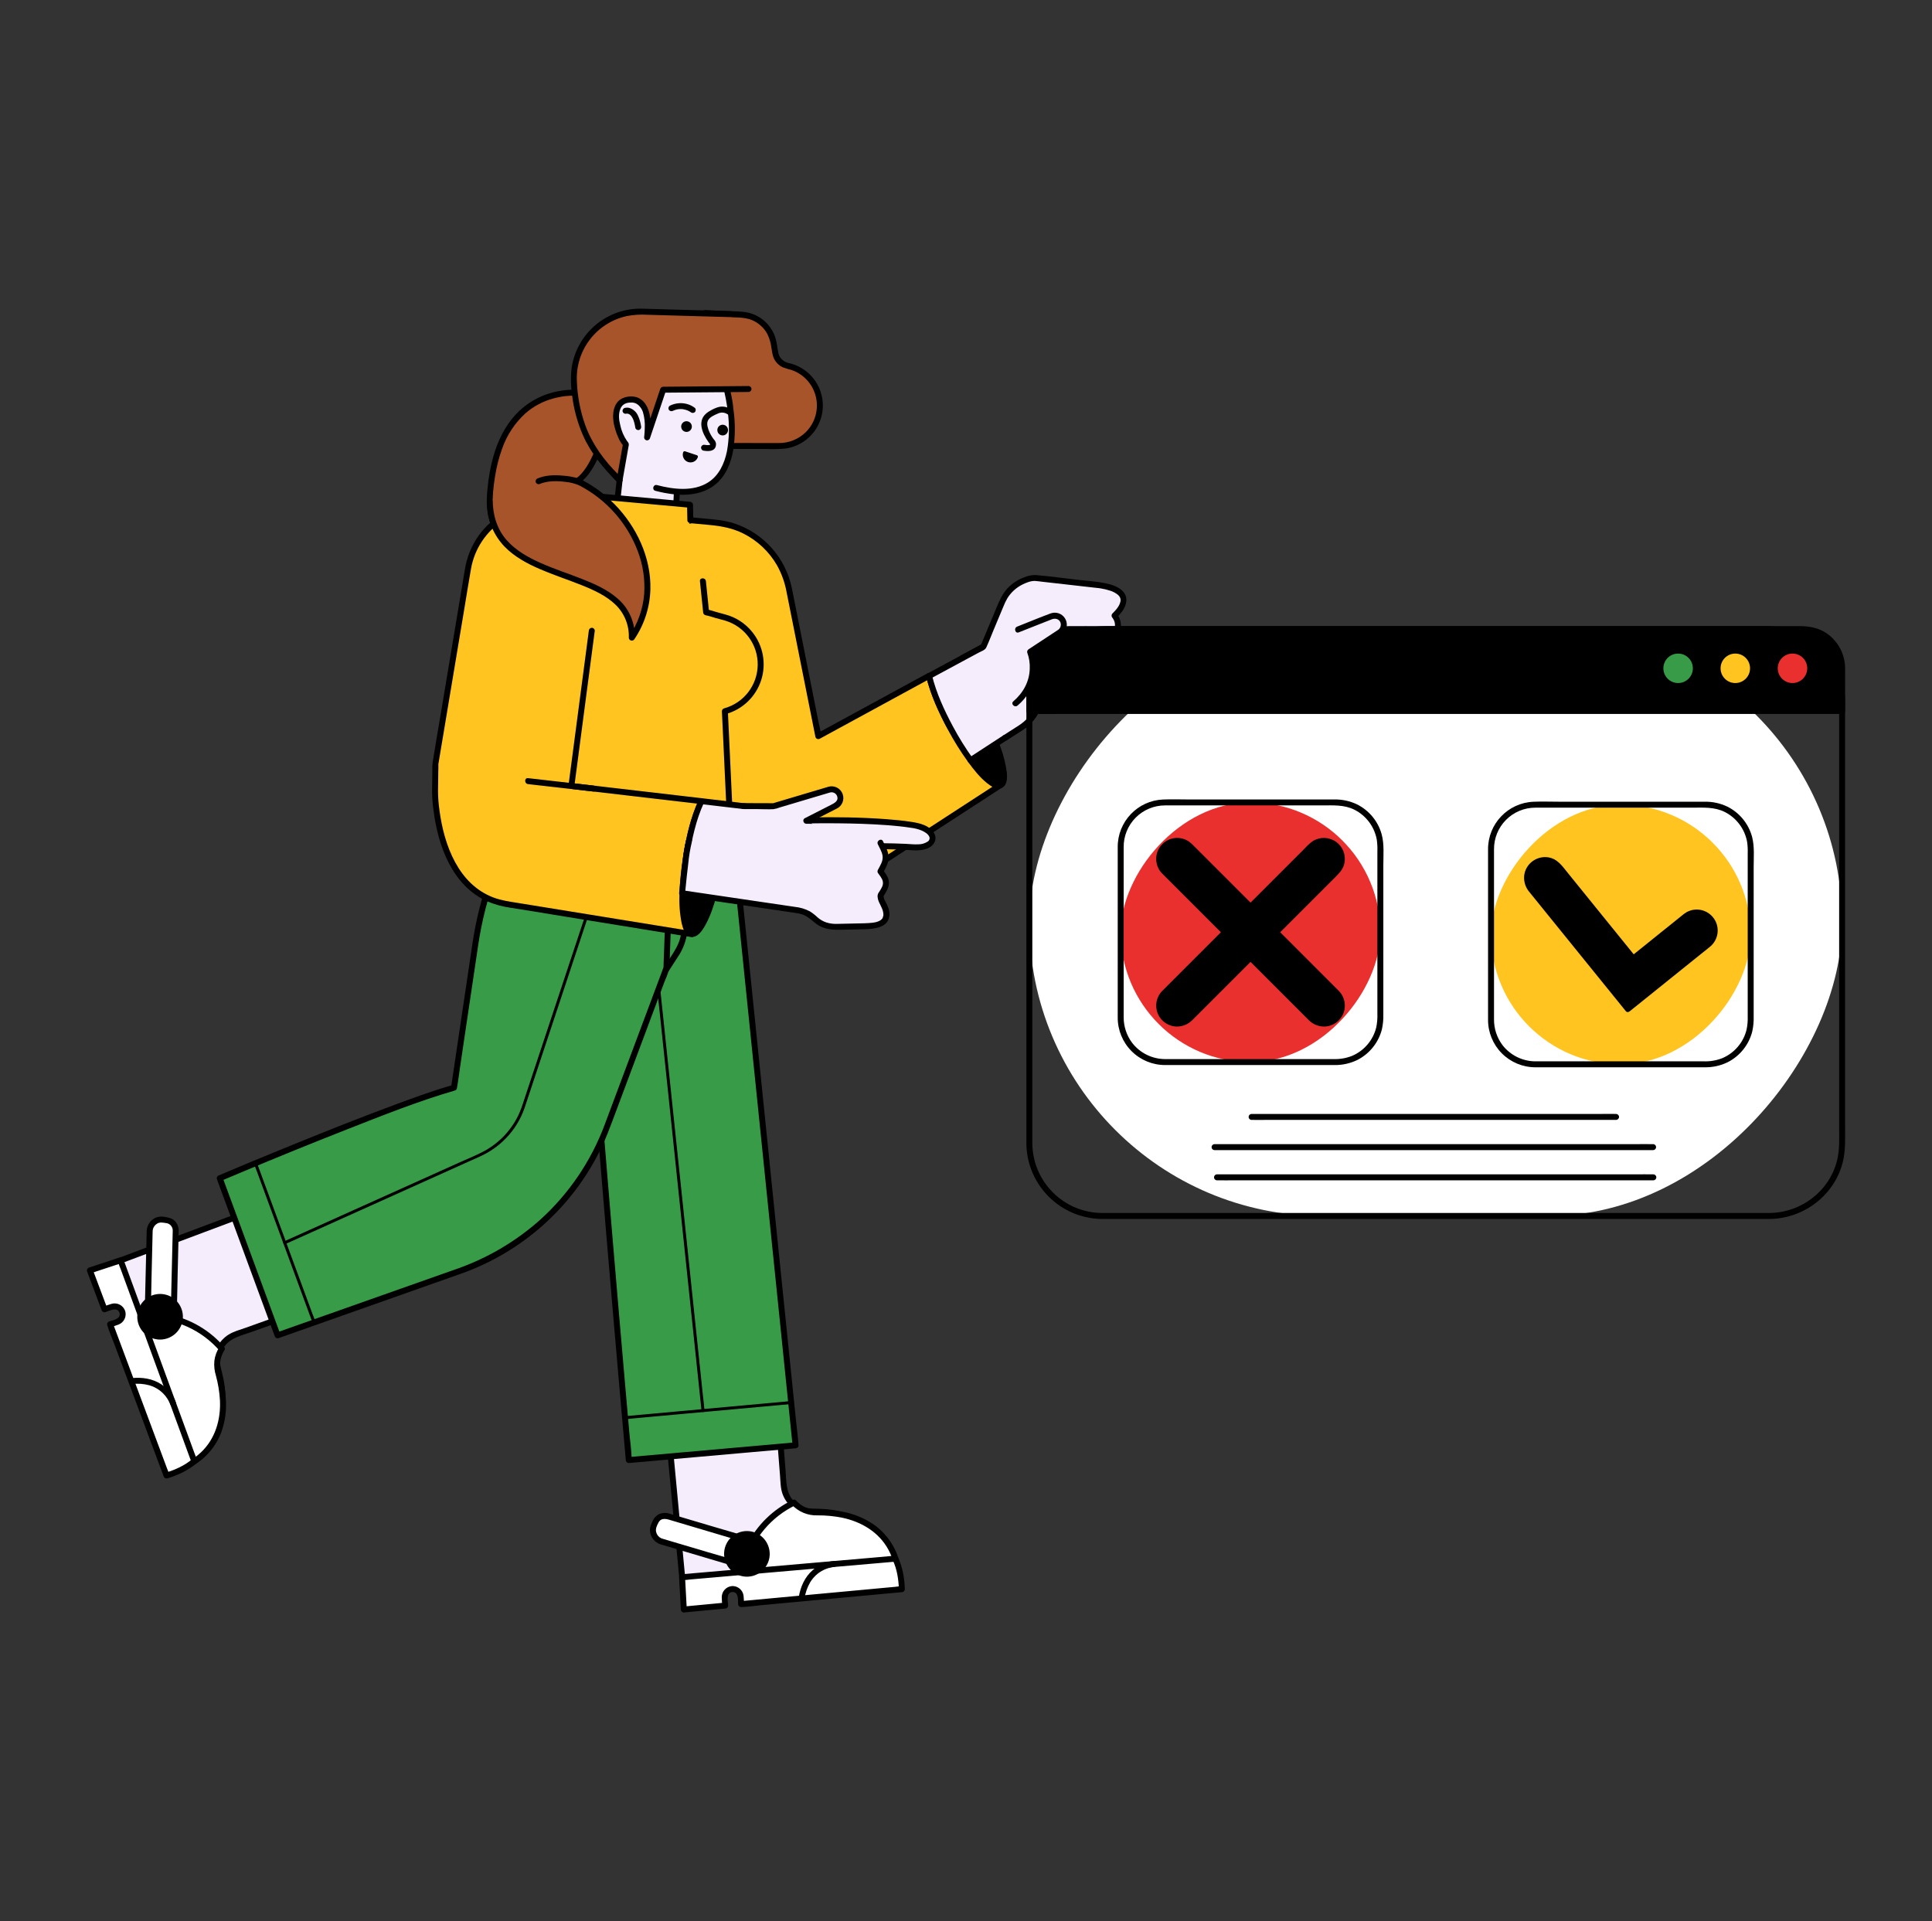 <svg width="181" height="180" viewBox="0 0 181 180" fill="none" xmlns="http://www.w3.org/2000/svg">
<rect x="0" y="0" width="181" height="180" fill="#333333" stroke="none"/>
<path d="M54.928 36.871C54.928 36.871 46.407 35.207 45.881 46.854C45.881 55.485 59.295 52.47 59.191 59.749C62.727 54.549 59.399 47.582 54.096 45.086C55.968 43.734 56.742 39.857 56.742 39.857" fill="#A8542A"/>
<path d="M54.853 37.139C54.832 37.135 54.811 37.132 54.79 37.128C54.763 37.124 54.737 37.121 54.711 37.117C54.681 37.112 54.799 37.127 54.73 37.119C54.711 37.117 54.691 37.114 54.672 37.112C54.444 37.086 54.215 37.072 53.986 37.068C53.653 37.062 53.319 37.077 52.988 37.113C52.943 37.117 52.899 37.123 52.854 37.128C52.831 37.131 52.77 37.139 52.827 37.132C52.8 37.135 52.773 37.139 52.746 37.143C52.648 37.158 52.55 37.174 52.453 37.192C52.238 37.232 52.025 37.282 51.813 37.34C50.864 37.599 49.985 38.068 49.241 38.712C48.248 39.614 47.494 40.75 47.049 42.016C46.735 42.879 46.508 43.772 46.371 44.68C46.219 45.641 46.099 46.644 46.197 47.615C46.313 48.862 46.865 50.029 47.754 50.91C48.637 51.781 49.762 52.365 50.89 52.85C52.076 53.361 53.306 53.761 54.507 54.234C55.637 54.68 56.768 55.181 57.716 55.954C58.608 56.657 59.207 57.665 59.4 58.784C59.45 59.103 59.474 59.425 59.47 59.748L58.95 59.607C60.198 57.748 60.652 55.467 60.211 53.272C59.469 49.797 57.159 46.863 53.955 45.326C53.747 45.227 53.803 44.956 53.955 44.845C54.71 44.29 55.197 43.403 55.574 42.567C55.903 41.823 56.166 41.053 56.361 40.263C56.401 40.104 56.441 39.944 56.473 39.782C56.544 39.431 57.081 39.579 57.011 39.931C56.91 40.414 56.781 40.892 56.625 41.361C56.339 42.319 55.922 43.233 55.388 44.078C55.081 44.559 54.691 44.981 54.237 45.326V44.845C56.373 45.879 58.158 47.519 59.366 49.562C60.542 51.534 61.16 53.875 60.853 56.169C60.673 57.502 60.187 58.775 59.432 59.889C59.366 59.994 59.24 60.044 59.12 60.011C59 59.979 58.916 59.872 58.912 59.748C58.953 58.62 58.528 57.525 57.736 56.721C56.929 55.913 55.849 55.385 54.79 54.946C53.567 54.44 52.306 54.031 51.081 53.53C49.883 53.041 48.701 52.471 47.71 51.626C46.719 50.793 46.033 49.655 45.757 48.39C45.595 47.518 45.569 46.627 45.679 45.747C45.768 44.739 45.948 43.742 46.218 42.767C46.628 41.328 47.292 39.94 48.315 38.834C49.073 38.02 50.009 37.394 51.05 37.003C51.848 36.708 52.689 36.543 53.54 36.515C54.007 36.487 54.476 36.512 54.938 36.59C54.959 36.594 54.981 36.597 55.002 36.601C55.354 36.67 55.205 37.207 54.854 37.139L54.853 37.139Z" fill="black"/>
<path d="M64.922 54.72L66.528 79.707C67.052 83.196 71.859 85.813 76.797 83.737C78.319 83.296 79.767 82.632 81.093 81.765L93.764 73.532C93.135 72.677 89.641 69.31 89.017 68.15C88.041 66.335 87.348 64.606 87.035 63.322L76.663 68.971L73.915 55.169C73.244 51.802 70.442 49.276 67.024 48.958L63.479 48.627" fill="#FFC41F"/>
<path d="M65.201 54.721L65.347 56.997L65.703 62.536L66.144 69.401L66.546 75.657L66.785 79.368C66.791 79.469 66.796 79.57 66.804 79.671C66.81 79.741 66.799 79.657 66.813 79.733C66.87 80.057 66.963 80.374 67.089 80.677C67.664 82.027 68.875 83.026 70.202 83.592C71.825 84.258 73.621 84.379 75.319 83.937C75.802 83.817 76.254 83.634 76.722 83.469C77.188 83.305 77.661 83.173 78.122 82.993C79.112 82.6 80.06 82.108 80.952 81.525C81.911 80.903 82.869 80.281 83.827 79.657L89.473 75.989L93.423 73.422L93.623 73.293L93.523 73.674C93.513 73.661 93.471 73.622 93.517 73.666C93.501 73.648 93.487 73.63 93.474 73.612C93.44 73.571 93.407 73.531 93.373 73.491C93.29 73.393 93.204 73.297 93.118 73.201C92.899 72.96 92.676 72.722 92.452 72.485C91.893 71.892 91.328 71.304 90.772 70.706C90.263 70.159 89.755 69.609 89.29 69.023C88.756 68.35 88.392 67.584 88.03 66.807C87.499 65.714 87.076 64.572 86.766 63.398L87.175 63.564L83.665 65.476L78.078 68.519L76.803 69.213C76.728 69.255 76.638 69.261 76.558 69.228C76.478 69.196 76.418 69.129 76.394 69.046L75.766 65.892L74.536 59.716L73.686 55.446C73.527 54.581 73.228 53.747 72.802 52.978C72.065 51.693 70.966 50.653 69.641 49.989C68.649 49.491 67.595 49.291 66.501 49.189L63.703 48.928L63.479 48.907C63.125 48.874 63.121 48.316 63.479 48.349L65.882 48.573C66.863 48.665 67.842 48.731 68.786 49.039C71.544 49.952 73.604 52.269 74.187 55.115C74.429 56.313 74.665 57.513 74.903 58.712L76.151 64.976L76.658 67.524C76.744 67.957 76.868 68.398 76.92 68.837C76.922 68.857 76.928 68.877 76.932 68.898L76.522 68.731L80.032 66.82L85.62 63.777L86.894 63.083C86.969 63.04 87.059 63.035 87.139 63.067C87.219 63.099 87.279 63.167 87.303 63.249C87.57 64.276 87.931 65.276 88.379 66.237C88.74 67.035 89.097 67.873 89.637 68.568C90.576 69.777 91.683 70.86 92.734 71.971C93.185 72.419 93.609 72.894 94.004 73.393C94.08 73.526 94.036 73.695 93.904 73.774L90.968 75.682L85.281 79.377L81.386 81.908C80.308 82.617 79.153 83.203 77.943 83.655C77.471 83.828 76.989 83.97 76.518 84.147C76.052 84.323 75.573 84.461 75.085 84.562C74.194 84.749 73.279 84.798 72.372 84.709C70.739 84.564 69.195 83.901 67.965 82.818C67.097 82.024 66.359 80.888 66.248 79.691C66.167 78.815 66.135 77.932 66.078 77.054L65.705 71.242L65.259 64.309L64.864 58.167L64.653 54.874L64.643 54.721C64.62 54.362 65.178 54.364 65.201 54.721L65.201 54.721Z" fill="black"/>
<path d="M93.76 73.556C93.235 73.837 92.135 72.887 90.924 71.235L93.311 69.68C94.087 71.717 94.305 73.263 93.76 73.556Z" fill="black"/>
<path d="M93.901 73.796C93.397 74.048 92.861 73.684 92.475 73.377C91.775 72.82 91.21 72.091 90.683 71.375C90.608 71.242 90.652 71.073 90.783 70.994L93.17 69.439C93.245 69.396 93.335 69.391 93.415 69.423C93.495 69.456 93.556 69.523 93.58 69.605C93.941 70.483 94.189 71.403 94.318 72.343C94.37 72.822 94.385 73.519 93.901 73.796C93.768 73.868 93.603 73.821 93.527 73.692C93.451 73.562 93.492 73.395 93.619 73.315C93.623 73.313 93.673 73.276 93.645 73.3C93.616 73.327 93.662 73.284 93.667 73.278C93.713 73.221 93.649 73.307 93.674 73.271C93.685 73.254 93.696 73.236 93.705 73.218C93.728 73.173 93.702 73.231 93.714 73.201C93.723 73.179 93.73 73.157 93.737 73.134C93.751 73.085 93.763 73.035 93.77 72.984C93.795 72.731 93.787 72.475 93.746 72.224C93.603 71.377 93.367 70.549 93.042 69.754L93.452 69.92L91.065 71.475L91.165 71.094C91.617 71.738 92.139 72.331 92.722 72.86C92.9 73.023 93.1 73.159 93.317 73.264C93.352 73.281 93.389 73.294 93.426 73.304C93.451 73.309 93.475 73.315 93.499 73.323C93.52 73.325 93.622 73.324 93.558 73.329C93.573 73.327 93.588 73.324 93.603 73.32C93.671 73.302 93.557 73.346 93.619 73.315C93.939 73.155 94.222 73.636 93.901 73.796Z" fill="black"/>
<path d="M89.017 68.17C88.044 66.354 87.353 64.624 87.042 63.34L88.968 62.299L92.135 60.588L95.966 67.949L93.311 69.678L90.924 71.233C90.219 70.257 89.582 69.234 89.017 68.17Z" fill="#F5EDFC"/>
<path d="M88.776 68.311C87.949 66.763 87.193 65.125 86.773 63.414C86.742 63.292 86.794 63.164 86.901 63.099L91.071 60.846L91.995 60.347C92.128 60.272 92.297 60.316 92.376 60.447L93.675 62.944L95.733 66.898L96.206 67.808C96.28 67.942 96.236 68.11 96.106 68.19L92.132 70.779L91.065 71.474C90.932 71.548 90.763 71.504 90.683 71.374C89.978 70.398 89.341 69.375 88.776 68.311C88.606 67.995 89.088 67.713 89.258 68.03C89.823 69.093 90.46 70.117 91.165 71.093L90.784 70.993C92.134 70.113 93.484 69.233 94.835 68.353L95.825 67.709L95.725 68.09L94.426 65.594L92.368 61.639L91.894 60.729L92.276 60.829L88.387 62.93L87.183 63.581L87.311 63.266C87.72 64.933 88.452 66.522 89.258 68.03C89.427 68.346 88.945 68.628 88.776 68.311Z" fill="black"/>
<path d="M90.22 61.624L92.127 60.597L93.834 56.515C94.344 55.205 95.544 54.29 96.942 54.147L102.731 54.802C102.731 54.802 107.032 55.1 104.413 57.68C104.413 57.68 105.486 58.856 103.711 60.129C104.151 61.047 101.706 62.488 101.006 62.573C101.267 63.566 100.598 64.308 99.284 64.264L98.107 64.409L97.157 66.465C96.838 67.154 96.329 67.738 95.689 68.148L94.164 69.123" fill="#F5EDFC"/>
<path d="M90.079 61.384L91.986 60.357L91.858 60.524L93.352 56.951C93.631 56.285 93.9 55.638 94.407 55.102C94.834 54.656 95.357 54.312 95.936 54.098C96.276 53.949 96.644 53.874 97.016 53.877C98.393 53.993 99.768 54.189 101.141 54.344C101.939 54.434 102.768 54.48 103.557 54.645C104.126 54.764 104.76 54.958 105.178 55.384C105.713 55.93 105.564 56.67 105.155 57.245C104.992 57.471 104.809 57.683 104.61 57.878V57.484C104.842 57.754 104.982 58.091 105.008 58.446C105.079 59.269 104.467 59.921 103.852 60.371L103.952 59.99C104.28 60.727 103.571 61.404 103.041 61.818C102.708 62.078 102.351 62.307 101.975 62.502C101.698 62.664 101.395 62.779 101.08 62.843L101.275 62.5C101.402 62.931 101.343 63.395 101.113 63.781C100.851 64.152 100.454 64.405 100.007 64.484C99.657 64.557 99.295 64.543 98.941 64.587L98.107 64.689L98.347 64.551L97.439 66.516C97.196 67.06 96.844 67.548 96.405 67.951C96.07 68.231 95.712 68.484 95.335 68.706L94.305 69.365C94.001 69.559 93.721 69.077 94.023 68.884L95.435 67.98C96.111 67.553 96.645 66.936 96.971 66.207L97.776 64.464C97.801 64.398 97.831 64.335 97.864 64.273C97.942 64.171 98.066 64.114 98.194 64.121L99.159 64.002C99.587 63.95 100.005 63.992 100.384 63.74C100.758 63.491 100.84 63.063 100.737 62.648C100.697 62.5 100.784 62.347 100.932 62.305C101.171 62.261 101.402 62.178 101.616 62.059C101.941 61.898 102.252 61.71 102.547 61.497C102.823 61.308 103.07 61.08 103.28 60.819C103.357 60.724 103.417 60.618 103.46 60.503C103.49 60.43 103.494 60.348 103.471 60.271C103.399 60.138 103.443 59.971 103.571 59.89C104.03 59.554 104.528 59.044 104.449 58.43C104.431 58.283 104.382 58.142 104.306 58.015C104.28 57.969 104.249 57.925 104.219 57.88C104.209 57.866 104.261 57.928 104.216 57.878C104.11 57.768 104.11 57.594 104.216 57.484C104.531 57.17 104.892 56.789 104.972 56.332C104.976 56.309 104.979 56.284 104.979 56.26C104.98 56.228 104.98 56.196 104.978 56.163C104.976 56.13 104.983 56.164 104.969 56.107C104.959 56.065 104.947 56.024 104.931 55.984C104.951 56.032 104.918 55.961 104.91 55.948C104.893 55.918 104.876 55.889 104.856 55.861C104.831 55.825 104.881 55.891 104.853 55.856C104.842 55.843 104.831 55.83 104.819 55.817C104.792 55.788 104.765 55.76 104.736 55.733C104.519 55.556 104.27 55.424 104.003 55.342C103.717 55.248 103.424 55.177 103.127 55.131C103.075 55.122 103.022 55.114 102.969 55.107C102.97 55.107 103.017 55.112 102.953 55.105C102.929 55.102 102.906 55.099 102.882 55.097C102.834 55.091 102.786 55.087 102.737 55.082C102.631 55.072 102.526 55.059 102.42 55.047L100.199 54.795L97.67 54.509C97.449 54.484 97.227 54.451 97.006 54.434C96.606 54.403 96.138 54.59 95.787 54.766C95.209 55.054 94.721 55.497 94.38 56.045C94.234 56.295 94.109 56.556 94.004 56.826L93.076 59.046C92.85 59.586 92.643 60.139 92.397 60.67C92.284 60.913 91.921 61.025 91.699 61.145L90.578 61.748L90.36 61.865C90.044 62.035 89.762 61.554 90.079 61.384L90.079 61.384Z" fill="black"/>
<path d="M45.724 75.311L45.381 76.87C44.933 78.904 45.901 80.986 47.744 81.955L52.994 84.715L54.408 74.106" fill="black"/>
<path d="M45.993 75.385C45.823 76.156 45.572 76.957 45.553 77.75C45.519 79.18 46.188 80.536 47.343 81.38C47.852 81.71 48.382 82.005 48.93 82.263L51.447 83.586L53.135 84.474L52.715 84.714L53.193 81.135L53.953 75.424L54.129 74.105C54.134 73.953 54.256 73.831 54.408 73.826C54.562 73.827 54.686 73.951 54.687 74.105L54.21 77.684L53.449 83.395L53.273 84.714C53.271 84.813 53.217 84.903 53.131 84.953C53.045 85.002 52.94 85.003 52.854 84.955L48.809 82.829C48.28 82.551 47.719 82.297 47.218 81.969C45.969 81.144 45.159 79.799 45.015 78.309C44.915 77.272 45.234 76.24 45.455 75.237C45.532 74.886 46.07 75.035 45.993 75.385V75.385Z" fill="black"/>
<path d="M62.67 134.664L64.019 148.933L83.61 147.145C83.61 147.145 83.437 141.563 76.091 141.632C74.709 141.649 73.548 140.594 73.433 139.216C73.292 137.48 73.163 135.799 73.163 135.799" fill="#F5EDFC"/>
<path d="M62.949 134.663L63.407 139.514L64.132 147.181L64.298 148.933L64.019 148.654L65.967 148.476L70.644 148.049L76.303 147.532L81.197 147.086L82.815 146.938C83.067 146.9 83.322 146.877 83.576 146.868C83.588 146.868 83.599 146.867 83.61 146.865L83.331 147.144C83.331 147.119 83.33 147.094 83.327 147.069C83.322 147.039 83.321 147.009 83.318 146.979C83.317 146.962 83.314 146.945 83.312 146.928C83.304 146.85 83.313 146.93 83.312 146.92C83.275 146.667 83.222 146.417 83.152 146.17C82.938 145.401 82.558 144.688 82.038 144.082C81.248 143.203 80.219 142.574 79.076 142.271C78.278 142.052 77.455 141.932 76.627 141.916C76.163 141.902 75.706 141.927 75.254 141.797C74.839 141.675 74.456 141.465 74.131 141.181C73.763 140.857 73.484 140.446 73.317 139.985C73.119 139.449 73.124 138.854 73.079 138.291C73.013 137.46 72.948 136.629 72.884 135.798C72.857 135.44 73.415 135.442 73.442 135.798C73.493 136.469 73.546 137.141 73.599 137.812C73.676 138.778 73.617 139.83 74.321 140.589C74.6 140.892 74.953 141.117 75.346 141.242C75.788 141.38 76.237 141.344 76.692 141.36C77.54 141.381 78.382 141.504 79.2 141.726C80.394 142.04 81.478 142.68 82.33 143.573C82.921 144.223 83.365 144.992 83.631 145.829C83.777 146.253 83.864 146.696 83.889 147.144C83.886 147.297 83.763 147.42 83.61 147.423L81.663 147.601L76.985 148.028L71.326 148.545L66.433 148.991L64.815 149.139C64.563 149.162 64.306 149.203 64.053 149.209C64.042 149.209 64.03 149.211 64.019 149.212C63.859 149.226 63.754 149.071 63.74 148.933L63.282 144.083L62.557 136.415L62.391 134.663C62.357 134.306 62.915 134.309 62.949 134.663L62.949 134.663Z" fill="black"/>
<path d="M74.385 140.789C74.907 141.379 75.66 141.713 76.447 141.704C83.986 141.634 84.164 147.362 84.164 147.362L69.359 147.385L69.591 146.536C70.28 144.016 72.029 141.919 74.385 140.789V140.789Z" fill="white"/>
<path d="M74.582 140.59C74.84 140.883 75.163 141.111 75.526 141.257C75.91 141.386 76.314 141.443 76.719 141.424C77.452 141.428 78.184 141.498 78.904 141.634C79.988 141.826 81.016 142.252 81.918 142.882C83.11 143.75 83.954 145.013 84.301 146.446C84.379 146.745 84.427 147.052 84.443 147.361C84.441 147.514 84.317 147.638 84.164 147.64L82.693 147.642L79.159 147.647L74.883 147.654L71.184 147.66C70.587 147.66 69.982 147.689 69.385 147.662C69.376 147.662 69.367 147.662 69.359 147.662C69.272 147.661 69.191 147.62 69.138 147.551C69.086 147.482 69.068 147.393 69.09 147.309C69.337 146.406 69.586 145.517 70.014 144.678C70.938 142.877 72.423 141.427 74.244 140.547C74.566 140.392 74.849 140.873 74.525 141.028C72.279 142.109 70.597 144.091 69.895 146.483C69.802 146.807 69.717 147.133 69.628 147.458L69.359 147.105L70.83 147.102L74.364 147.097L78.641 147.09L82.339 147.085L83.554 147.083C83.748 147.069 83.944 147.069 84.138 147.082C84.147 147.083 84.156 147.083 84.164 147.082L83.885 147.361C83.883 147.299 83.877 147.237 83.87 147.175C83.867 147.144 83.863 147.112 83.859 147.081C83.871 147.183 83.855 147.059 83.849 147.023C83.834 146.929 83.817 146.835 83.796 146.742C83.685 146.203 83.495 145.685 83.233 145.201C82.349 143.564 80.721 142.586 78.915 142.204C78.148 142.049 77.367 141.974 76.584 141.981C75.678 142.012 74.804 141.649 74.187 140.985C73.947 140.719 74.34 140.324 74.582 140.59Z" fill="black"/>
<path d="M68.47 76.212L74.532 135.419L58.907 136.801C58.907 136.801 55.064 93.596 54.948 87.07C54.831 80.543 55.45 71.777 55.45 71.777" fill="#389B48"/>
<path d="M68.748 76.21L68.91 77.792L69.351 82.097L70.003 88.465L70.799 96.235L71.67 104.747L72.55 113.34L73.371 121.354L74.065 128.129L74.564 133.003C74.643 133.773 74.751 134.547 74.801 135.32C74.803 135.353 74.808 135.385 74.811 135.418C74.827 135.577 74.669 135.685 74.532 135.697L69.267 136.162L60.837 136.908L58.907 137.078C58.755 137.075 58.631 136.952 58.629 136.799C58.579 136.247 58.531 135.695 58.482 135.143C58.351 133.658 58.221 132.174 58.091 130.689C57.903 128.531 57.715 126.373 57.529 124.215C57.308 121.641 57.088 119.067 56.87 116.494C56.64 113.763 56.412 111.033 56.188 108.302C55.972 105.673 55.761 103.044 55.554 100.414C55.376 98.137 55.206 95.859 55.042 93.58C54.926 91.938 54.813 90.296 54.73 88.652C54.606 86.199 54.648 83.739 54.715 81.285C54.797 78.276 54.938 75.269 55.138 72.264C55.149 72.101 55.16 71.939 55.171 71.776C55.196 71.42 55.754 71.417 55.729 71.776C55.572 73.999 55.46 76.226 55.37 78.452C55.243 81.563 55.126 84.692 55.249 87.804C55.307 89.264 55.405 90.723 55.503 92.181C55.648 94.322 55.804 96.463 55.972 98.603C56.169 101.168 56.372 103.733 56.581 106.297C56.803 109.027 57.029 111.756 57.259 114.486C57.481 117.133 57.706 119.78 57.933 122.427C58.128 124.701 58.325 126.975 58.523 129.249C58.669 130.929 58.816 132.61 58.964 134.29C59.034 135.085 59.163 135.898 59.177 136.696C59.178 136.73 59.183 136.765 59.186 136.799L58.907 136.52L64.172 136.055L72.602 135.31L74.532 135.139L74.253 135.418L74.091 133.836L73.65 129.531L72.999 123.163L72.203 115.393L71.331 106.881L70.451 98.288L69.631 90.274L68.937 83.499L68.438 78.625C68.359 77.855 68.25 77.081 68.201 76.308C68.199 76.276 68.194 76.243 68.191 76.21C68.154 75.854 68.712 75.856 68.748 76.21V76.21Z" fill="black"/>
<path d="M23.631 113.465L10.212 118.499L17.062 136.94C17.062 136.94 22.403 135.313 20.416 128.242C20.038 126.911 20.752 125.515 22.053 125.044C23.692 124.453 25.28 123.889 25.28 123.889" fill="#F5EDFC"/>
<path d="M23.706 113.735L19.144 115.446L11.933 118.151L10.286 118.769L10.48 118.426L11.161 120.259L12.797 124.662L14.776 129.989L16.487 134.595L17.052 136.118C17.155 136.352 17.244 136.591 17.319 136.835C17.322 136.846 17.326 136.857 17.331 136.867L16.988 136.672C17.013 136.664 17.04 136.656 17.065 136.646C17.091 136.635 17.119 136.626 17.146 136.615C17.163 136.609 17.18 136.602 17.197 136.595C17.266 136.569 17.203 136.593 17.211 136.59C17.446 136.487 17.675 136.369 17.895 136.237C18.589 135.821 19.182 135.257 19.631 134.584C20.277 133.563 20.607 132.374 20.58 131.166C20.569 130.296 20.449 129.43 20.221 128.589C20.088 128.17 20.029 127.73 20.047 127.291C20.082 126.874 20.204 126.469 20.405 126.103C20.638 125.686 20.969 125.332 21.37 125.072C21.86 124.754 22.459 124.602 23.005 124.407C23.738 124.144 24.472 123.882 25.206 123.621C25.545 123.501 25.691 124.04 25.355 124.159C24.744 124.376 24.135 124.593 23.525 124.812C22.648 125.126 21.612 125.334 21.04 126.139C20.797 126.478 20.647 126.875 20.605 127.291C20.564 127.742 20.685 128.143 20.793 128.575C21.007 129.405 21.122 130.257 21.138 131.113C21.171 132.377 20.85 133.625 20.209 134.715C19.738 135.474 19.105 136.119 18.355 136.606C17.979 136.863 17.568 137.066 17.136 137.21C16.988 137.247 16.837 137.162 16.793 137.015L16.112 135.182L14.476 130.779L12.498 125.452L10.787 120.846L10.221 119.323C10.133 119.086 10.026 118.848 9.955 118.606C9.951 118.595 9.947 118.585 9.943 118.574C9.905 118.426 9.991 118.274 10.137 118.231L14.699 116.52L21.91 113.815L23.557 113.197C23.894 113.071 24.039 113.609 23.706 113.735L23.706 113.735Z" fill="black"/>
<path d="M20.784 126.374C20.351 127.032 20.225 127.846 20.44 128.604C22.48 135.862 16.997 137.532 16.997 137.532L13.103 123.248L13.983 123.25C16.595 123.256 19.077 124.396 20.784 126.374Z" fill="white"/>
<path d="M21.024 126.514C20.801 126.854 20.664 127.243 20.625 127.648C20.614 128.074 20.676 128.499 20.808 128.904C20.986 129.596 21.101 130.302 21.153 131.015C21.244 132.11 21.094 133.212 20.713 134.243C20.181 135.601 19.188 136.729 17.908 137.428C17.642 137.58 17.362 137.705 17.071 137.801C16.923 137.839 16.771 137.753 16.728 137.606L16.341 136.186L15.412 132.777L14.287 128.651L13.314 125.083C13.157 124.506 12.972 123.93 12.841 123.347C12.839 123.338 12.836 123.33 12.834 123.322C12.812 123.238 12.83 123.149 12.883 123.08C12.935 123.011 13.016 122.97 13.103 122.969C14.011 122.942 14.92 123.006 15.816 123.158C17.823 123.568 19.639 124.629 20.981 126.176C21.214 126.447 20.821 126.843 20.587 126.571C18.934 124.662 16.542 123.554 14.017 123.529C13.712 123.526 13.408 123.527 13.103 123.526L13.372 123.173L13.759 124.593L14.688 128.003L15.813 132.128L16.786 135.696L17.105 136.869C17.169 137.053 17.221 137.241 17.259 137.433C17.261 137.441 17.263 137.449 17.266 137.458L16.923 137.263C16.982 137.245 17.04 137.222 17.097 137.2C17.126 137.189 17.154 137.177 17.183 137.165C17.093 137.202 17.206 137.155 17.237 137.141C17.325 137.102 17.411 137.06 17.497 137.016C17.985 136.768 18.435 136.451 18.831 136.074C20.163 134.814 20.69 133.022 20.606 131.211C20.563 130.424 20.436 129.643 20.227 128.883C20.089 128.437 20.04 127.969 20.082 127.504C20.139 127.051 20.296 126.617 20.543 126.233C20.736 125.931 21.218 126.211 21.024 126.514Z" fill="black"/>
<path d="M51.425 70.281L47.181 79.534C45.884 82.361 44.994 85.357 44.537 88.433L42.535 101.907C36.266 103.727 20.586 110.392 20.586 110.392L26.005 125.112L43.09 119.077C49.456 116.829 54.502 111.882 56.877 105.563L62.434 90.704L62.929 76.906" fill="#389B48"/>
<path d="M51.666 70.422L49.418 75.322C48.595 77.117 47.72 78.898 46.963 80.723C46.019 83 45.333 85.376 44.918 87.806C44.817 88.4 44.733 88.996 44.645 89.592L43.616 96.511L43.1 99.987C43.006 100.62 42.933 101.261 42.817 101.89C42.811 101.921 42.808 101.951 42.803 101.982C42.778 102.077 42.704 102.151 42.608 102.176C39.165 103.178 35.811 104.52 32.476 105.83C29.195 107.119 25.929 108.447 22.679 109.812C21.983 110.102 21.355 110.366 20.726 110.633L20.854 110.318L22.69 115.303L25.61 123.235L26.274 125.038L25.931 124.843L29.739 123.498L37.269 120.838L42.669 118.931C45.598 117.924 48.297 116.344 50.609 114.283C53.298 111.847 55.365 108.804 56.638 105.406C57.257 103.756 57.874 102.105 58.49 100.454L61.22 93.156L62.045 90.95C62.075 90.871 62.101 90.789 62.134 90.712C62.154 90.666 62.17 90.56 62.155 90.703C62.169 90.572 62.165 90.436 62.17 90.303L62.405 83.75L62.637 77.277L62.65 76.906C62.663 76.548 63.221 76.546 63.208 76.906L63.031 81.831L62.761 89.359L62.725 90.371C62.73 90.507 62.723 90.644 62.703 90.779C62.572 91.209 62.414 91.63 62.231 92.04L59.685 98.847L57.369 105.04C57.066 105.851 56.753 106.656 56.382 107.439C53.739 113.011 48.98 117.297 43.163 119.346C41.851 119.812 40.538 120.276 39.224 120.738L31.631 123.42L26.35 125.285L26.079 125.381C25.931 125.419 25.78 125.333 25.736 125.186L23.901 120.201L20.98 112.269L20.317 110.466C20.283 110.345 20.336 110.215 20.445 110.152C22.348 109.343 24.256 108.548 26.171 107.768C29.829 106.269 33.5 104.796 37.208 103.426C38.942 102.786 40.685 102.155 42.46 101.639L42.266 101.833L42.942 97.282L44.02 90.026C44.102 89.478 44.183 88.93 44.265 88.382C44.578 86.27 45.095 84.193 45.808 82.181C46.568 80.04 47.585 77.988 48.531 75.925L51.133 70.251L51.184 70.141C51.334 69.815 51.814 70.098 51.666 70.422L51.666 70.422Z" fill="black"/>
<path d="M11.458 122.907C11.589 123.299 11.377 123.722 10.985 123.852L10.314 124.076L15.601 138.249C15.601 138.249 17.249 137.749 18.2 136.91L11.299 118.08L8.42 119.03L9.788 122.676L10.513 122.434C10.905 122.304 11.328 122.515 11.458 122.907Z" fill="white"/>
<path d="M11.727 122.833C11.884 123.351 11.617 123.902 11.114 124.101C10.877 124.194 10.63 124.265 10.388 124.345L10.583 124.002L11.107 125.407L12.373 128.802L13.898 132.89L15.217 136.425L15.654 137.597C15.734 137.777 15.803 137.961 15.86 138.15C15.863 138.158 15.866 138.167 15.87 138.175L15.527 137.98C16.398 137.715 17.311 137.313 18.002 136.713L17.93 136.985L17.245 135.114L15.598 130.62L13.606 125.182L11.882 120.478L11.313 118.926C11.21 118.685 11.12 118.439 11.043 118.188C11.039 118.176 11.035 118.165 11.031 118.155L11.374 118.349L8.494 119.299L8.689 118.956L9.887 122.148L10.057 122.602L9.714 122.407C9.955 122.327 10.195 122.238 10.439 122.166C10.978 122.005 11.547 122.3 11.727 122.833C11.854 123.17 11.315 123.315 11.19 122.982C10.977 122.417 10.241 122.819 9.862 122.945C9.714 122.982 9.563 122.896 9.519 122.75L8.321 119.558L8.151 119.105C8.113 118.956 8.199 118.804 8.346 118.762L11.225 117.812C11.373 117.774 11.525 117.86 11.568 118.006L12.254 119.877L13.901 124.371L15.893 129.809L17.617 134.513L18.186 136.065C18.275 136.309 18.382 136.554 18.456 136.803C18.46 136.815 18.464 136.825 18.468 136.836C18.497 136.933 18.469 137.038 18.397 137.108C17.631 137.772 16.641 138.224 15.675 138.518C15.527 138.555 15.376 138.47 15.332 138.323L14.808 136.918L13.542 133.524L12.017 129.436L10.698 125.9C10.486 125.331 10.224 124.76 10.055 124.176C10.052 124.167 10.048 124.159 10.045 124.15C10.007 124.002 10.093 123.85 10.24 123.807C10.639 123.674 11.361 123.571 11.189 122.981C11.089 122.636 11.627 122.489 11.727 122.833Z" fill="black"/>
<path d="M15.934 131.538C15.927 131.518 15.919 131.498 15.911 131.477C15.886 131.407 15.934 131.525 15.908 131.47C15.893 131.437 15.878 131.404 15.863 131.372C15.771 131.186 15.662 131.009 15.536 130.844C15.562 130.877 15.512 130.813 15.504 130.803C15.482 130.778 15.461 130.752 15.439 130.727C15.39 130.67 15.339 130.615 15.286 130.561C15.183 130.456 15.072 130.359 14.955 130.271C14.664 130.056 14.338 129.894 13.991 129.793C13.459 129.649 12.904 129.61 12.357 129.678C12.203 129.676 12.079 129.552 12.078 129.399C12.081 129.246 12.204 129.123 12.357 129.12C13.31 129.023 14.31 129.167 15.12 129.708C15.62 130.04 16.028 130.491 16.309 131.022C16.373 131.14 16.428 131.263 16.472 131.39C16.585 131.732 16.047 131.878 15.934 131.538Z" fill="black"/>
<path d="M13.822 123.64L14.023 115.304C14.048 114.952 14.236 114.631 14.531 114.437C14.826 114.242 15.195 114.197 15.528 114.314C15.782 114.32 16.023 114.426 16.198 114.61C16.374 114.794 16.469 115.04 16.462 115.294L16.262 123.63L13.822 123.64Z" fill="white"/>
<path d="M13.543 123.639L13.627 120.159L13.737 115.586C13.74 115.492 13.739 115.397 13.744 115.304C13.779 114.753 14.128 114.271 14.641 114.068C14.928 113.972 15.235 113.96 15.528 114.034C15.864 114.097 16.146 114.151 16.395 114.413C16.635 114.673 16.759 115.019 16.739 115.372C16.713 116.735 16.674 118.098 16.641 119.462C16.608 120.826 16.596 122.192 16.542 123.556C16.541 123.581 16.541 123.605 16.541 123.629C16.538 123.782 16.415 123.906 16.262 123.908L13.822 123.918C13.672 123.913 13.553 123.79 13.553 123.639C13.553 123.489 13.672 123.366 13.822 123.361L16.262 123.351L15.983 123.629L16.062 120.361L16.172 115.757C16.176 115.613 16.181 115.47 16.183 115.326C16.202 114.943 15.91 114.616 15.528 114.592C15.237 114.55 14.989 114.486 14.719 114.647C14.528 114.761 14.389 114.943 14.327 115.157C14.303 115.269 14.293 115.385 14.297 115.5L14.196 119.709C14.165 120.995 14.155 122.284 14.103 123.57C14.102 123.593 14.102 123.616 14.101 123.639C14.093 123.998 13.535 123.999 13.543 123.639Z" fill="black"/>
<circle cx="1.859" cy="1.859" r="1.859" transform="matrix(-1 0 0 1 16.857 121.514)" fill="black"/>
<path d="M15.195 125.501C14.3 125.584 13.448 125.098 13.065 124.284C12.682 123.47 12.849 122.504 13.483 121.866C14.117 121.229 15.083 121.056 15.899 121.435C16.714 121.814 17.205 122.663 17.127 123.559C17.032 124.586 16.222 125.4 15.195 125.501C15.042 125.5 14.918 125.376 14.917 125.222C14.92 125.07 15.043 124.947 15.195 124.943C15.857 124.861 16.396 124.374 16.544 123.724C16.692 123.074 16.417 122.401 15.856 122.041C15.295 121.68 14.569 121.71 14.039 122.114C13.51 122.519 13.29 123.212 13.49 123.847C13.724 124.573 14.438 125.032 15.195 124.943C15.553 124.91 15.55 125.468 15.195 125.501Z" fill="black"/>
<path d="M68.6 148.883C69.013 148.86 69.366 149.175 69.389 149.587L69.43 150.294L84.492 148.897C84.492 148.897 84.441 147.176 83.879 146.039L63.9 147.774L64.064 150.802L67.94 150.435L67.897 149.672C67.873 149.26 68.188 148.907 68.6 148.883Z" fill="white"/>
<path d="M68.6 148.604C69.141 148.589 69.603 148.991 69.662 149.528C69.69 149.782 69.694 150.039 69.708 150.293L69.43 150.014L70.922 149.876L74.53 149.541L78.875 149.139L82.632 148.79L83.877 148.675C84.072 148.645 84.268 148.626 84.465 148.62C84.474 148.62 84.483 148.619 84.492 148.618L84.213 148.897C84.184 147.988 84.035 147.002 83.638 146.179L83.879 146.318L81.894 146.49L77.126 146.904L71.356 147.405L66.365 147.839L64.719 147.982C64.459 148.018 64.197 148.041 63.935 148.05C63.923 148.05 63.911 148.051 63.9 148.053L64.179 147.774L64.343 150.802L64.064 150.523L67.457 150.201L67.94 150.155L67.661 150.434C67.647 150.181 67.624 149.926 67.618 149.672C67.605 149.109 68.039 148.638 68.6 148.604C68.957 148.57 68.955 149.128 68.6 149.162C68.001 149.219 68.196 150.037 68.219 150.434C68.216 150.587 68.093 150.71 67.94 150.713L64.546 151.035L64.064 151.08C63.911 151.078 63.787 150.955 63.785 150.802L63.621 147.774C63.624 147.621 63.747 147.498 63.9 147.495L65.885 147.323L70.653 146.909L76.423 146.407L81.414 145.974L83.06 145.831C83.32 145.808 83.584 145.769 83.844 145.763C83.856 145.763 83.868 145.761 83.879 145.76C83.979 145.758 84.071 145.811 84.12 145.898C84.562 146.813 84.739 147.886 84.771 148.897C84.767 149.049 84.644 149.172 84.492 149.176L82.999 149.314L79.391 149.649L75.047 150.051L71.289 150.4C70.685 150.456 70.064 150.559 69.457 150.57C69.448 150.57 69.439 150.571 69.43 150.572C69.276 150.57 69.153 150.446 69.151 150.293C69.127 149.872 69.215 149.15 68.6 149.162C68.242 149.168 68.241 148.611 68.6 148.604Z" fill="black"/>
<path d="M78.1 146.82C78.078 146.821 78.056 146.824 78.034 146.826C77.951 146.833 78.113 146.812 78.026 146.827C77.991 146.834 77.956 146.839 77.921 146.846C77.714 146.887 77.511 146.948 77.316 147.027C77.268 147.047 77.312 147.029 77.321 147.025C77.307 147.031 77.293 147.037 77.279 147.043C77.248 147.058 77.216 147.072 77.184 147.087C77.114 147.121 77.046 147.157 76.978 147.196C76.918 147.231 76.859 147.267 76.801 147.305C76.743 147.344 76.641 147.418 76.623 147.432C76.338 147.658 76.094 147.933 75.905 148.245C75.629 148.72 75.447 149.244 75.37 149.787C75.328 149.935 75.175 150.022 75.027 149.982C74.88 149.938 74.795 149.787 74.832 149.639C74.987 148.691 75.391 147.76 76.129 147.121C76.582 146.726 77.126 146.451 77.711 146.321C77.839 146.291 77.969 146.271 78.1 146.262C78.459 146.242 78.458 146.8 78.1 146.82H78.1Z" fill="black"/>
<path d="M69.924 146.792L61.931 144.418C61.598 144.302 61.337 144.037 61.227 143.701C61.117 143.366 61.169 142.998 61.369 142.707C61.441 142.463 61.607 142.258 61.831 142.137C62.054 142.016 62.316 141.989 62.56 142.061L70.553 144.435L69.924 146.792Z" fill="white"/>
<path d="M69.85 147.061L66.553 146.082L62.17 144.78C62.066 144.749 61.962 144.721 61.86 144.688C61.316 144.504 60.935 144.011 60.894 143.439C60.87 143.077 61.025 142.765 61.169 142.453C61.308 142.16 61.555 141.933 61.859 141.82C62.142 141.724 62.449 141.724 62.732 141.821L66.692 142.997C67.98 143.38 69.275 143.743 70.557 144.145C70.58 144.152 70.603 144.159 70.627 144.166C70.774 144.209 70.86 144.361 70.822 144.509L70.193 146.866C70.148 147.01 69.998 147.092 69.853 147.052C69.708 147.012 69.621 146.864 69.655 146.718L70.284 144.361L70.478 144.704L67.385 143.785L62.982 142.477C62.54 142.346 61.98 142.116 61.691 142.655C61.546 142.925 61.394 143.231 61.471 143.544C61.532 143.799 61.705 144.012 61.941 144.126C62.035 144.162 62.131 144.192 62.229 144.216L66.291 145.422C67.505 145.783 68.73 146.118 69.936 146.505C69.957 146.511 69.978 146.517 69.998 146.523C70.342 146.625 70.196 147.163 69.85 147.061Z" fill="black"/>
<circle cx="1.859" cy="1.859" r="1.859" transform="matrix(-1 0 0 1 71.834 143.729)" fill="black"/>
<path d="M72.08 145.956C71.925 146.842 71.232 147.536 70.347 147.693C69.461 147.849 68.572 147.435 68.123 146.655C67.674 145.876 67.761 144.899 68.34 144.211C68.92 143.524 69.868 143.272 70.712 143.582C71.678 143.943 72.252 144.939 72.08 145.956C72.038 146.104 71.885 146.19 71.737 146.15C71.591 146.106 71.505 145.955 71.542 145.807C71.635 145.148 71.305 144.5 70.716 144.188C70.127 143.876 69.406 143.966 68.912 144.413C68.418 144.86 68.257 145.569 68.509 146.186C68.762 146.803 69.373 147.195 70.039 147.168C70.801 147.132 71.43 146.562 71.542 145.807C71.603 145.455 72.141 145.604 72.08 145.956Z" fill="black"/>
<path d="M58.562 132.688L60.114 132.547L63.843 132.207L68.355 131.796L72.26 131.44L73.555 131.323C73.757 131.293 73.961 131.274 74.165 131.267C74.175 131.267 74.184 131.266 74.194 131.264C74.372 131.248 74.371 131.527 74.194 131.543L72.641 131.685L68.913 132.024L64.4 132.435L60.495 132.791L59.201 132.909C58.999 132.939 58.795 132.957 58.59 132.964C58.581 132.965 58.571 132.965 58.562 132.967C58.383 132.983 58.384 132.704 58.562 132.688Z" fill="black"/>
<path d="M24.102 109.042L24.641 110.508L25.929 114.009L27.494 118.266L28.848 121.947L29.293 123.155C29.375 123.344 29.446 123.537 29.506 123.734C29.509 123.743 29.512 123.751 29.515 123.759C29.577 123.928 29.308 124 29.246 123.833L28.707 122.367L27.419 118.866L25.853 114.609L24.499 110.929L24.055 109.72C23.973 109.531 23.901 109.338 23.842 109.141C23.839 109.132 23.836 109.124 23.833 109.116C23.771 108.947 24.04 108.875 24.102 109.042H24.102Z" fill="black"/>
<path d="M64.536 77.019L64.474 82.054L64.431 85.465C64.424 86.046 64.446 86.637 64.399 87.217C64.307 88.106 63.992 88.957 63.482 89.691L62.623 91.022C62.43 91.323 61.947 91.043 62.142 90.741L62.891 89.579C63.259 89.008 63.6 88.449 63.754 87.774C63.906 87.11 63.862 86.388 63.87 85.709L63.955 78.936L63.978 77.019C63.983 76.661 64.541 76.66 64.536 77.019L64.536 77.019Z" fill="black"/>
<path d="M65.853 54.45L66.154 57.365C66.275 57.382 67.556 57.766 67.678 57.792C69.728 58.238 71.208 60.026 71.263 62.123C71.319 64.219 69.935 66.083 67.911 66.636L68.549 80.291C68.549 80.291 47.866 75.152 45.302 77.397C46.771 70.014 51.119 51.649 51.119 51.649C52.01 49.471 52.875 48.922 54.405 49.081L64.645 48.779" fill="#FFC41F"/>
<path d="M66.132 54.451L66.433 57.367L66.228 57.098C66.516 57.16 66.8 57.239 67.079 57.333C67.373 57.419 67.668 57.497 67.963 57.576C68.951 57.84 69.829 58.412 70.47 59.209C71.495 60.477 71.811 62.177 71.31 63.73C70.809 65.282 69.559 66.477 67.985 66.907L68.19 66.638L68.407 71.279L68.75 78.615L68.828 80.293C68.827 80.379 68.786 80.46 68.717 80.513C68.648 80.566 68.559 80.583 68.475 80.561C67.789 80.391 67.1 80.23 66.411 80.07C64.74 79.683 63.065 79.315 61.385 78.969C59.296 78.539 57.199 78.141 55.093 77.806C53.16 77.476 51.211 77.252 49.254 77.136C48.516 77.092 47.775 77.099 47.037 77.157C46.77 77.177 46.504 77.218 46.243 77.282C46.13 77.308 46.019 77.34 45.909 77.378C45.883 77.387 45.858 77.397 45.832 77.407C45.76 77.434 45.836 77.403 45.81 77.415C45.764 77.436 45.719 77.457 45.676 77.481C45.635 77.503 45.596 77.528 45.557 77.552C45.465 77.609 45.579 77.527 45.499 77.596C45.409 77.681 45.273 77.696 45.165 77.634C45.058 77.571 45.004 77.445 45.033 77.324C45.328 75.844 45.644 74.368 45.965 72.892C46.361 71.078 46.763 69.266 47.174 67.455C47.598 65.58 48.025 63.706 48.457 61.833C48.846 60.145 49.238 58.457 49.631 56.769C49.918 55.541 50.205 54.314 50.494 53.086C50.611 52.589 50.698 52.069 50.849 51.581C51.002 51.139 51.206 50.716 51.456 50.322C51.682 49.924 51.981 49.572 52.337 49.284C52.639 49.051 52.992 48.895 53.368 48.829C53.714 48.785 54.063 48.777 54.41 48.804C55.218 48.825 56.038 48.756 56.845 48.732L61.344 48.599L64.483 48.507L64.645 48.502C65.004 48.492 65.004 49.049 64.645 49.06L62.408 49.126L57.952 49.257L54.668 49.354C54.29 49.365 53.911 49.305 53.537 49.363C52.706 49.493 52.188 50.132 51.806 50.834C51.605 51.172 51.449 51.534 51.343 51.913C51.278 52.191 51.212 52.47 51.146 52.748C50.89 53.837 50.635 54.925 50.38 56.014C50.007 57.611 49.636 59.209 49.266 60.808C48.84 62.653 48.417 64.498 47.997 66.344C47.581 68.178 47.17 70.012 46.764 71.848C46.422 73.405 46.084 74.964 45.763 76.526C45.698 76.841 45.634 77.157 45.571 77.472L45.105 77.201C45.472 76.885 45.964 76.754 46.432 76.676C47.124 76.573 47.823 76.532 48.522 76.555C50.44 76.587 52.356 76.835 54.25 77.116C56.401 77.434 58.541 77.828 60.672 78.256C62.462 78.616 64.247 79 66.027 79.409C66.608 79.543 67.187 79.678 67.766 79.816C68.044 79.865 68.318 79.931 68.587 80.015C68.599 80.018 68.611 80.021 68.623 80.024L68.27 80.293L68.053 75.651L67.711 68.315L67.632 66.638C67.633 66.513 67.717 66.403 67.837 66.369C69.674 65.868 70.957 64.213 70.987 62.31C71.016 60.406 69.783 58.713 67.963 58.156C67.644 58.059 67.317 57.983 66.997 57.891C66.697 57.788 66.39 57.703 66.079 57.636C65.959 57.601 65.876 57.492 65.875 57.367L65.574 54.451C65.538 54.094 66.096 54.097 66.132 54.451L66.132 54.451Z" fill="black"/>
<path d="M55.442 59.098L53.531 73.643L65.712 75.063C65.146 76.27 64.607 78.167 64.266 80.336C64.078 81.534 64.857 86.525 64.828 87.527L47.803 84.766C42.631 84.101 41.005 78.82 40.755 74.429L40.79 71.577L43.846 53.281C44.459 49.608 47.834 47.055 51.535 47.463L57.58 48.13" fill="#FFC41F"/>
<path d="M55.721 59.097L55.075 64.013L54.046 71.846L53.809 73.642L53.531 73.363L57.638 73.842L64.209 74.608L65.712 74.783C65.811 74.786 65.901 74.84 65.95 74.925C65.999 75.011 66 75.116 65.953 75.203C65.522 76.178 65.19 77.194 64.962 78.235C64.81 78.872 64.681 79.513 64.575 80.16C64.546 80.296 64.529 80.435 64.522 80.574C64.514 80.71 64.514 80.846 64.517 80.982C64.542 82.543 64.78 84.106 64.951 85.656C65.045 86.275 65.097 86.9 65.107 87.526C65.105 87.612 65.064 87.693 64.995 87.746C64.927 87.798 64.838 87.816 64.754 87.795L60.478 87.102L52.423 85.795C50.864 85.542 49.307 85.275 47.746 85.037C47.022 84.933 46.315 84.735 45.643 84.448C44.864 84.094 44.157 83.599 43.559 82.987C42.347 81.754 41.591 80.137 41.125 78.489C40.889 77.636 40.717 76.766 40.61 75.888C40.525 75.297 40.482 74.701 40.48 74.104L40.504 72.192C40.494 71.949 40.502 71.705 40.528 71.463C40.772 69.918 41.043 68.377 41.301 66.834L42.649 58.762L43.543 53.408C43.725 52.202 44.197 51.058 44.919 50.074C46.069 48.541 47.773 47.518 49.668 47.224C50.779 47.061 51.861 47.219 52.965 47.341L56.806 47.764L57.581 47.85C57.933 47.889 57.937 48.447 57.581 48.407L51.658 47.754C50.083 47.559 48.488 47.913 47.143 48.755C45.547 49.78 44.453 51.426 44.125 53.294C43.893 54.611 43.684 55.933 43.464 57.252L42.142 65.169L41.146 71.13C41.119 71.291 41.095 71.453 41.065 71.613C41.046 71.716 41.063 71.507 41.069 71.628C41.079 71.852 41.063 72.08 41.06 72.303L41.037 74.158C41.041 74.755 41.087 75.35 41.175 75.941C41.598 79.17 42.943 82.869 46.259 84.103C46.979 84.37 47.733 84.473 48.486 84.595L51.041 85.009L58.852 86.276L64.605 87.209L64.903 87.257L64.549 87.526C64.542 86.977 64.498 86.428 64.419 85.885C64.328 85.05 64.229 84.217 64.141 83.382C64.062 82.621 63.982 81.855 63.961 81.089C63.937 80.189 64.15 79.298 64.346 78.424C64.596 77.22 64.973 76.046 65.471 74.921L65.712 75.341L61.605 74.862L55.034 74.096L53.531 73.921C53.397 73.905 53.23 73.805 53.252 73.642L53.898 68.727L54.928 60.894L55.164 59.097C55.169 58.946 55.291 58.824 55.442 58.819C55.596 58.819 55.721 58.944 55.721 59.097V59.097Z" fill="black"/>
<path d="M64.797 87.491C64.184 87.395 63.88 85.859 63.943 83.674L66.878 83.779C66.252 86.069 65.442 87.593 64.797 87.491Z" fill="black"/>
<path d="M64.723 87.76C64.18 87.66 63.968 86.962 63.863 86.505C63.678 85.573 63.611 84.622 63.664 83.673C63.666 83.52 63.79 83.397 63.943 83.394L66.878 83.499C66.965 83.501 67.046 83.542 67.099 83.611C67.151 83.679 67.169 83.769 67.147 83.852C66.876 84.836 66.558 85.841 66.051 86.733C65.812 87.153 65.376 87.846 64.797 87.77C64.645 87.765 64.523 87.643 64.518 87.491C64.519 87.337 64.643 87.213 64.797 87.212C64.828 87.216 64.936 87.204 64.866 87.219C64.888 87.215 64.909 87.21 64.929 87.202C64.977 87.179 64.905 87.215 64.937 87.199C65.02 87.161 65.094 87.105 65.153 87.035C65.347 86.824 65.511 86.586 65.638 86.328C66.058 85.492 66.384 84.612 66.609 83.704L66.878 84.057L63.943 83.952L64.222 83.673C64.176 84.526 64.226 85.382 64.372 86.223C64.414 86.481 64.493 86.732 64.607 86.967C64.64 87.042 64.688 87.109 64.748 87.164C64.796 87.211 64.745 87.172 64.8 87.202C64.863 87.236 64.746 87.182 64.811 87.207C64.83 87.214 64.85 87.219 64.871 87.222C65.223 87.287 65.074 87.825 64.723 87.76Z" fill="black"/>
<path d="M64.266 80.335C64.607 78.167 65.146 76.27 65.712 75.062L67.733 75.301L70.713 75.653L69.596 83.876L66.878 83.778L63.943 83.674C63.981 82.555 64.088 81.44 64.266 80.335Z" fill="#F5EDFC"/>
<path d="M63.997 80.261C64.285 78.447 64.693 76.595 65.471 74.921C65.519 74.834 65.612 74.781 65.712 74.783L69.785 75.264L70.713 75.374C70.799 75.376 70.879 75.418 70.931 75.486C70.983 75.555 71.002 75.643 70.981 75.727L70.603 78.515L70.003 82.933L69.865 83.949C69.831 84.07 69.721 84.154 69.596 84.154C68.094 84.1 66.591 84.047 65.089 83.993L63.943 83.952C63.79 83.95 63.666 83.826 63.664 83.673C63.704 82.53 63.816 81.39 63.997 80.261C64.052 79.907 64.59 80.057 64.535 80.409C64.363 81.49 64.258 82.58 64.222 83.673L63.943 83.394L68.408 83.554L69.596 83.596L69.327 83.801L69.706 81.013L70.306 76.595L70.444 75.579L70.713 75.932L66.872 75.478L65.712 75.341L65.953 75.203C65.197 76.829 64.815 78.649 64.535 80.409C64.479 80.763 63.941 80.613 63.997 80.261Z" fill="black"/>
<path d="M55.582 73.882L49.468 73.188L55.582 73.882Z" fill="white"/>
<path d="M55.582 74.161L50.224 73.552L49.468 73.466C49.116 73.426 49.112 72.868 49.468 72.908L54.827 73.517L55.582 73.603C55.934 73.643 55.939 74.201 55.582 74.161H55.582Z" fill="black"/>
<path d="M67.267 83.93L73.822 83.689C74.434 83.822 75.063 83.862 75.687 83.807C77.109 83.681 78.415 83.814 79.595 84.616L80.751 84.192C80.751 84.192 80.952 77.332 80.37 76.953L75.537 76.904L78.285 75.504C78.527 75.38 78.692 75.145 78.726 74.875C78.76 74.605 78.659 74.336 78.455 74.156C78.243 73.969 77.949 73.904 77.677 73.985L72.476 75.536L69.639 75.526" fill="#F5EDFC"/>
<path d="M67.267 83.65L70.867 83.518L73.129 83.435L73.729 83.413C73.76 83.412 73.791 83.408 73.821 83.409C74.008 83.418 74.199 83.481 74.385 83.505C74.587 83.53 74.79 83.545 74.994 83.549C75.412 83.559 75.825 83.507 76.242 83.492C76.647 83.475 77.053 83.492 77.455 83.541C78.27 83.637 79.051 83.923 79.736 84.374L79.521 84.346L80.677 83.922L80.472 84.191C80.521 82.496 80.537 80.793 80.454 79.099C80.432 78.656 80.399 78.14 80.34 77.749C80.32 77.599 80.289 77.449 80.248 77.302C80.239 77.273 80.229 77.245 80.22 77.216C80.195 77.141 80.241 77.263 80.211 77.197C80.204 77.18 80.188 77.165 80.182 77.147C80.175 77.129 80.231 77.178 80.202 77.174L80.195 77.167C80.139 77.118 80.197 77.139 80.37 77.231C80.304 77.24 80.238 77.239 80.172 77.229L79.679 77.224L78.148 77.209L75.537 77.182C75.272 77.18 75.142 76.792 75.396 76.663L77.797 75.439C78.137 75.265 78.604 75.059 78.419 74.577C78.311 74.31 78.016 74.171 77.741 74.257C77.654 74.279 77.569 74.308 77.483 74.334L74.517 75.218L73.07 75.649C72.874 75.727 72.671 75.782 72.463 75.814C71.969 75.843 71.465 75.811 70.971 75.809L69.639 75.805C69.489 75.799 69.37 75.676 69.37 75.526C69.37 75.375 69.489 75.252 69.639 75.247L72.379 75.256C72.404 75.253 72.43 75.254 72.455 75.256C72.492 75.266 72.5 75.211 72.402 75.266C72.422 75.259 72.442 75.253 72.462 75.248C72.588 75.205 72.719 75.172 72.846 75.134L74.328 74.692L77.391 73.779C77.462 73.758 77.532 73.734 77.603 73.716C78.156 73.555 78.739 73.848 78.941 74.387C79.142 74.926 78.894 75.53 78.371 75.771C77.477 76.235 76.576 76.686 75.678 77.144L75.537 76.625L77.824 76.648C78.663 76.656 79.514 76.624 80.352 76.673C80.657 76.691 80.759 77.025 80.818 77.276C80.905 77.696 80.959 78.122 80.979 78.551C81.06 79.684 81.067 80.824 81.063 81.96C81.06 82.704 81.051 83.448 81.03 84.191C81.026 84.316 80.944 84.424 80.825 84.46L79.787 84.841C79.749 84.858 79.71 84.872 79.669 84.884C79.459 84.93 79.252 84.721 79.078 84.624C78.727 84.433 78.353 84.288 77.964 84.196C77.171 84.004 76.371 84.039 75.565 84.094C75.106 84.124 74.644 84.104 74.189 84.036C74.048 84.005 73.904 83.982 73.76 83.969C73.145 83.96 72.522 84.014 71.908 84.037L69.024 84.143L67.267 84.208C66.908 84.221 66.908 83.663 67.267 83.65L67.267 83.65Z" fill="black"/>
<path d="M78.063 79.289C81.606 79.274 83.537 79.251 85.6 79.384C87.663 79.517 88.064 78.036 86.05 77.407C82.781 76.719 75.792 76.869 75.792 76.869" fill="#F5EDFC"/>
<path d="M78.063 79.01C79.956 79.002 81.85 78.975 83.742 79.023C84.113 79.033 84.483 79.046 84.854 79.063C85.242 79.082 85.636 79.129 86.025 79.109C86.344 79.114 86.657 79.02 86.922 78.842C87.067 78.751 87.128 78.571 87.067 78.41C86.952 78.125 86.63 77.945 86.367 77.823C86.037 77.687 85.689 77.597 85.334 77.558C84.601 77.441 83.862 77.371 83.123 77.315C81.579 77.199 80.029 77.154 78.48 77.139C77.584 77.13 76.688 77.129 75.792 77.148C75.433 77.156 75.433 76.598 75.792 76.59C78.215 76.538 80.651 76.574 83.068 76.753C83.86 76.812 84.652 76.89 85.436 77.013C86.177 77.129 87.038 77.333 87.478 78.004C87.842 78.559 87.559 79.179 86.994 79.447C86.24 79.804 85.358 79.641 84.555 79.608C82.393 79.519 80.226 79.558 78.063 79.567C77.913 79.562 77.794 79.439 77.794 79.288C77.794 79.138 77.913 79.015 78.063 79.01V79.01Z" fill="black"/>
<path d="M66.068 29.332L69.47 29.489C70.97 29.558 72.22 30.661 72.475 32.141L72.638 33.089C72.74 33.683 73.196 34.154 73.786 34.277C75.511 34.636 76.763 36.134 76.808 37.896C76.835 38.92 76.446 39.912 75.73 40.645C75.014 41.379 74.032 41.791 73.007 41.79L67.256 41.781" fill="#A8542A"/>
<path d="M66.068 29.053L68.004 29.142C68.683 29.174 69.411 29.145 70.079 29.29C71.357 29.581 72.366 30.561 72.694 31.83C72.785 32.192 72.829 32.569 72.894 32.937C72.955 33.463 73.343 33.893 73.86 34.008C75.788 34.416 77.147 36.146 77.088 38.115C77.029 40.084 75.569 41.729 73.621 42.022C73.063 42.077 72.502 42.092 71.942 42.067L67.361 42.059L67.256 42.059C67.106 42.054 66.987 41.931 66.987 41.781C66.987 41.63 67.106 41.507 67.256 41.502L71.167 41.508C71.757 41.509 72.348 41.51 72.938 41.511C73.901 41.525 74.83 41.149 75.513 40.468C76.365 39.608 76.715 38.369 76.438 37.19C76.162 36.011 75.298 35.057 74.152 34.665C73.866 34.596 73.584 34.509 73.309 34.404C73.023 34.262 72.781 34.044 72.609 33.774C72.376 33.411 72.338 32.98 72.266 32.565C72.212 32.117 72.082 31.682 71.882 31.278C71.596 30.761 71.16 30.341 70.633 30.074C69.97 29.737 69.239 29.757 68.517 29.724L66.226 29.618L66.068 29.611C65.711 29.594 65.709 29.037 66.068 29.053L66.068 29.053Z" fill="black"/>
<path d="M57.595 49.098L58.289 42.807L63.45 45.346L63.245 49.498" fill="#F5EDFC"/>
<path d="M57.316 49.098L57.924 43.59L58.01 42.807C58.013 42.708 58.067 42.618 58.153 42.569C58.238 42.52 58.343 42.519 58.43 42.566L62.952 44.791L63.591 45.105C63.678 45.154 63.73 45.247 63.729 45.346L63.55 48.981L63.524 49.499C63.507 49.856 62.949 49.858 62.966 49.499L63.146 45.864L63.172 45.346L63.31 45.587L58.788 43.362L58.148 43.048L58.568 42.807L57.961 48.316L57.874 49.098C57.835 49.451 57.277 49.455 57.316 49.098L57.316 49.098Z" fill="black"/>
<path d="M58.048 44.979C55.183 42.323 56.342 40.006 56.33 38.249C56.323 37.229 57.853 35.152 57.853 35.152L66.331 33.565L68.082 36.442C68.082 36.442 71.22 48.283 61.47 45.718" fill="#F5EDFC"/>
<path d="M57.85 45.176C57 44.38 56.285 43.414 55.992 42.272C55.777 41.43 55.812 40.568 55.916 39.713C55.962 39.337 56.017 38.962 56.041 38.585C56.041 38.226 56.093 37.87 56.193 37.526C56.49 36.753 56.887 36.022 57.373 35.352C57.471 35.208 57.604 34.942 57.779 34.883C57.841 34.867 57.903 34.856 57.966 34.848L59.217 34.614L63.394 33.831C64.333 33.656 65.27 33.468 66.21 33.304C66.226 33.301 66.241 33.298 66.257 33.295C66.379 33.266 66.505 33.317 66.572 33.424L67.582 35.083L68.181 36.067C68.251 36.165 68.31 36.271 68.355 36.383C68.534 37.032 68.654 37.697 68.714 38.368C68.889 39.606 68.886 40.863 68.704 42.101C68.501 43.347 67.999 44.616 66.984 45.421C65.646 46.483 63.844 46.487 62.239 46.179C61.956 46.125 61.675 46.059 61.396 45.986C61.049 45.896 61.196 45.358 61.544 45.449C63.092 45.853 64.944 46.083 66.346 45.196C67.347 44.562 67.867 43.447 68.106 42.278C68.317 41.091 68.346 39.879 68.193 38.683C68.162 38.391 68.143 38.249 68.103 37.984C68.07 37.771 68.034 37.56 67.995 37.349C67.947 37.094 67.886 36.842 67.832 36.589C67.825 36.569 67.819 36.548 67.816 36.526C67.817 36.501 67.875 36.62 67.821 36.549C67.656 36.331 67.529 36.07 67.388 35.837L66.174 33.843L66.09 33.705L66.405 33.833L63.542 34.369L58.978 35.224L57.927 35.421L58.094 35.293C57.839 35.64 57.602 36.004 57.381 36.373C57.063 36.903 56.652 37.545 56.611 38.179C56.571 38.785 56.507 39.381 56.443 39.984C56.347 40.679 56.372 41.385 56.517 42.071C56.779 43.147 57.448 44.036 58.245 44.782C58.508 45.027 58.112 45.421 57.85 45.176L57.85 45.176Z" fill="black"/>
<path d="M64.704 38.61C64.812 38.695 64.744 38.641 64.716 38.622C64.681 38.598 64.645 38.576 64.608 38.554C64.553 38.523 64.497 38.496 64.441 38.469C64.409 38.454 64.397 38.451 64.436 38.467C64.417 38.459 64.398 38.452 64.379 38.444C64.339 38.429 64.297 38.415 64.255 38.402C64.167 38.375 64.076 38.354 63.984 38.34C63.964 38.337 63.967 38.337 63.994 38.34C63.981 38.339 63.968 38.337 63.955 38.336C63.932 38.334 63.91 38.332 63.888 38.33C63.832 38.327 63.776 38.325 63.72 38.327C63.66 38.328 63.602 38.332 63.543 38.339C63.584 38.334 63.493 38.348 63.495 38.348C63.463 38.353 63.432 38.36 63.401 38.367C63.277 38.396 63.157 38.438 63.042 38.492C62.909 38.565 62.741 38.521 62.661 38.392C62.584 38.259 62.629 38.089 62.761 38.01C63.264 37.76 63.841 37.706 64.382 37.858C64.641 37.931 64.884 38.052 65.098 38.216C65.207 38.325 65.207 38.501 65.098 38.61C64.988 38.715 64.814 38.715 64.704 38.61H64.704Z" fill="black"/>
<path d="M68.129 38.796C67.867 38.63 67.538 38.611 67.259 38.746C66.933 38.889 66.463 39.077 66.311 39.43C66.175 39.745 66.332 40.188 66.461 40.479C66.571 40.722 66.708 40.951 66.87 41.162C66.978 41.265 67.05 41.4 67.077 41.546C67.085 41.634 67.079 41.723 67.057 41.809C66.917 42.33 66.302 42.29 65.884 42.218C65.737 42.176 65.65 42.023 65.69 41.875C65.733 41.728 65.885 41.643 66.033 41.68C66.181 41.712 66.335 41.716 66.485 41.692C66.512 41.682 66.519 41.67 66.511 41.687C66.53 41.629 66.531 41.568 66.515 41.51L66.596 41.707C66.023 41.017 65.287 39.754 65.989 38.912C66.144 38.738 66.328 38.594 66.533 38.486C66.764 38.346 67.01 38.233 67.267 38.151C67.654 38.039 68.07 38.099 68.411 38.315C68.702 38.52 68.424 39.004 68.129 38.796L68.129 38.796Z" fill="black"/>
<circle cx="0.361" cy="0.361" r="0.361" transform="matrix(-1 0 0 1 68.064 39.934)" fill="black"/>
<path d="M67.924 40.316C67.925 40.299 67.924 40.282 67.924 40.266C67.923 40.232 67.932 40.296 67.924 40.264C67.922 40.258 67.921 40.251 67.919 40.245C67.917 40.237 67.913 40.205 67.905 40.2L67.912 40.215C67.909 40.21 67.906 40.204 67.903 40.198C67.899 40.19 67.894 40.182 67.889 40.174C67.885 40.167 67.879 40.161 67.876 40.154C67.867 40.138 67.898 40.178 67.877 40.157C67.866 40.146 67.856 40.134 67.844 40.123C67.84 40.119 67.835 40.115 67.83 40.111L67.843 40.122C67.838 40.118 67.833 40.115 67.827 40.111C67.822 40.108 67.817 40.105 67.811 40.102C67.807 40.099 67.775 40.079 67.794 40.092C67.811 40.103 67.788 40.09 67.784 40.088C67.776 40.086 67.768 40.083 67.76 40.081C67.752 40.079 67.744 40.078 67.736 40.076C67.705 40.068 67.76 40.077 67.739 40.076C67.722 40.075 67.706 40.074 67.689 40.074C67.684 40.074 67.668 40.073 67.664 40.076C67.684 40.073 67.688 40.073 67.677 40.074C67.672 40.075 67.668 40.076 67.663 40.077C67.647 40.081 67.632 40.086 67.617 40.091C67.586 40.1 67.643 40.076 67.615 40.092C67.61 40.094 67.604 40.097 67.599 40.1C67.59 40.105 67.564 40.117 67.559 40.126L67.573 40.115C67.569 40.118 67.566 40.122 67.562 40.125C67.554 40.133 67.546 40.14 67.538 40.148C67.534 40.152 67.53 40.157 67.526 40.162C67.504 40.185 67.541 40.136 67.525 40.164C67.517 40.177 67.509 40.191 67.501 40.205C67.495 40.215 67.489 40.215 67.504 40.197C67.499 40.206 67.496 40.215 67.494 40.225C67.492 40.231 67.49 40.237 67.489 40.243C67.487 40.247 67.478 40.287 67.484 40.264C67.489 40.24 67.483 40.272 67.483 40.275C67.483 40.282 67.482 40.288 67.482 40.295C67.482 40.305 67.483 40.315 67.484 40.325C67.485 40.353 67.482 40.316 67.482 40.317C67.478 40.323 67.491 40.356 67.493 40.364C67.495 40.369 67.498 40.388 67.503 40.391L67.496 40.375C67.499 40.381 67.501 40.386 67.504 40.392C67.512 40.406 67.52 40.419 67.529 40.432C67.545 40.457 67.513 40.418 67.527 40.43C67.533 40.435 67.538 40.441 67.543 40.447C67.552 40.46 67.564 40.47 67.578 40.479C67.557 40.471 67.561 40.467 67.572 40.474C67.583 40.48 67.593 40.487 67.605 40.493C67.61 40.497 67.616 40.5 67.622 40.502L67.606 40.495C67.612 40.498 67.618 40.5 67.624 40.502C67.638 40.507 67.652 40.511 67.666 40.514C67.682 40.517 67.685 40.526 67.663 40.514C67.671 40.516 67.68 40.517 67.689 40.516C67.699 40.517 67.735 40.522 67.743 40.514L67.725 40.517C67.732 40.516 67.738 40.514 67.744 40.513C67.754 40.511 67.763 40.509 67.772 40.506C67.78 40.504 67.787 40.5 67.795 40.498C67.805 40.494 67.801 40.496 67.783 40.503C67.789 40.5 67.795 40.498 67.8 40.495C67.812 40.488 67.842 40.477 67.848 40.465C67.848 40.465 67.823 40.487 67.842 40.469C67.849 40.462 67.856 40.456 67.862 40.449C67.869 40.443 67.875 40.436 67.881 40.429C67.902 40.405 67.866 40.453 67.882 40.427C67.886 40.42 67.913 40.386 67.91 40.377C67.914 40.388 67.901 40.402 67.909 40.38C67.913 40.369 67.916 40.358 67.919 40.347C67.921 40.341 67.922 40.334 67.923 40.328C67.926 40.312 67.926 40.315 67.923 40.336C67.924 40.329 67.924 40.322 67.924 40.316C67.924 40.265 67.95 40.219 67.994 40.193C68.037 40.168 68.091 40.168 68.134 40.193C68.177 40.219 68.204 40.265 68.203 40.316C68.195 40.529 68.051 40.714 67.846 40.775C67.641 40.836 67.42 40.759 67.296 40.584C67.178 40.417 67.173 40.195 67.284 40.023C67.407 39.834 67.641 39.75 67.855 39.819C68.07 39.887 68.213 40.09 68.203 40.316C68.204 40.366 68.177 40.412 68.134 40.438C68.091 40.463 68.037 40.463 67.994 40.438C67.95 40.412 67.924 40.366 67.924 40.316L67.924 40.316Z" fill="black"/>
<circle cx="0.361" cy="0.361" r="0.361" transform="matrix(-1 0 0 1 64.677 39.605)" fill="black"/>
<path d="M64.537 39.987C64.537 39.971 64.537 39.954 64.536 39.938C64.535 39.904 64.544 39.968 64.536 39.936C64.534 39.929 64.533 39.923 64.532 39.917C64.529 39.908 64.525 39.877 64.517 39.871L64.524 39.887C64.521 39.882 64.518 39.876 64.515 39.87C64.511 39.862 64.506 39.854 64.501 39.846C64.497 39.839 64.492 39.833 64.488 39.826C64.479 39.81 64.511 39.85 64.489 39.829C64.478 39.818 64.468 39.806 64.456 39.795C64.452 39.791 64.447 39.787 64.442 39.783L64.455 39.794C64.45 39.79 64.445 39.787 64.439 39.783C64.434 39.78 64.429 39.776 64.423 39.773C64.419 39.771 64.387 39.751 64.406 39.764C64.424 39.775 64.4 39.762 64.396 39.76C64.388 39.758 64.38 39.755 64.372 39.753C64.365 39.751 64.356 39.75 64.349 39.748C64.317 39.739 64.372 39.748 64.351 39.748C64.334 39.747 64.318 39.745 64.301 39.746C64.296 39.746 64.28 39.745 64.276 39.748C64.296 39.745 64.3 39.745 64.289 39.746C64.285 39.747 64.28 39.748 64.275 39.749C64.259 39.752 64.245 39.758 64.229 39.763C64.198 39.772 64.255 39.748 64.228 39.763C64.222 39.766 64.216 39.769 64.211 39.772C64.202 39.777 64.176 39.788 64.171 39.798L64.185 39.787C64.181 39.79 64.178 39.793 64.174 39.797C64.166 39.804 64.158 39.812 64.151 39.819C64.146 39.824 64.142 39.829 64.138 39.834C64.117 39.857 64.153 39.808 64.137 39.836C64.129 39.849 64.121 39.863 64.113 39.876C64.107 39.887 64.101 39.886 64.116 39.869C64.111 39.878 64.108 39.887 64.106 39.896C64.104 39.903 64.102 39.909 64.101 39.915C64.1 39.919 64.091 39.959 64.096 39.935C64.101 39.912 64.095 39.943 64.095 39.947C64.095 39.953 64.094 39.96 64.094 39.967C64.094 39.977 64.095 39.987 64.096 39.997C64.097 40.025 64.095 39.988 64.094 39.989C64.09 39.994 64.103 40.028 64.105 40.036C64.107 40.041 64.11 40.059 64.115 40.063L64.108 40.047C64.111 40.053 64.114 40.058 64.117 40.064C64.124 40.078 64.132 40.091 64.141 40.104C64.157 40.129 64.125 40.09 64.139 40.102C64.145 40.107 64.15 40.113 64.155 40.119C64.165 40.132 64.176 40.142 64.19 40.151C64.169 40.143 64.174 40.139 64.184 40.146C64.195 40.152 64.206 40.159 64.217 40.165C64.222 40.169 64.228 40.172 64.234 40.174L64.218 40.167C64.224 40.17 64.23 40.172 64.236 40.174C64.25 40.179 64.264 40.183 64.278 40.186C64.294 40.189 64.297 40.198 64.275 40.186C64.284 40.188 64.292 40.189 64.301 40.188C64.311 40.188 64.347 40.194 64.355 40.186L64.338 40.189C64.344 40.188 64.35 40.186 64.356 40.185C64.366 40.183 64.375 40.181 64.384 40.178C64.392 40.175 64.399 40.172 64.407 40.17C64.417 40.166 64.413 40.168 64.395 40.175C64.401 40.172 64.407 40.169 64.412 40.166C64.424 40.16 64.454 40.148 64.46 40.136C64.46 40.137 64.435 40.159 64.454 40.141C64.461 40.134 64.468 40.128 64.475 40.121C64.481 40.115 64.487 40.108 64.493 40.1C64.514 40.077 64.478 40.125 64.494 40.099C64.499 40.092 64.525 40.058 64.522 40.049C64.526 40.06 64.513 40.074 64.521 40.051C64.525 40.041 64.528 40.03 64.531 40.019C64.533 40.013 64.534 40.006 64.535 40C64.538 39.984 64.538 39.987 64.535 40.007C64.536 40.001 64.536 39.994 64.537 39.987C64.537 39.91 64.599 39.848 64.676 39.848C64.753 39.848 64.816 39.91 64.816 39.987C64.807 40.201 64.663 40.386 64.458 40.447C64.253 40.507 64.032 40.431 63.908 40.256C63.79 40.089 63.785 39.867 63.896 39.695C64.019 39.506 64.253 39.422 64.468 39.49C64.682 39.559 64.825 39.762 64.815 39.987C64.815 40.064 64.753 40.127 64.676 40.127C64.599 40.127 64.537 40.064 64.537 39.987L64.537 39.987Z" fill="black"/>
<path d="M65.246 42.786C65.181 42.985 65.014 43.134 64.809 43.177C64.604 43.219 64.392 43.149 64.253 42.992C64.114 42.836 64.069 42.617 64.135 42.418L65.246 42.786Z" fill="black"/>
<path d="M65.381 42.822C65.287 43.115 65.019 43.317 64.712 43.325C64.404 43.334 64.125 43.147 64.015 42.86C63.955 42.706 63.95 42.537 64.001 42.379C64.022 42.306 64.098 42.263 64.172 42.282L65.146 42.605L65.284 42.65C65.357 42.672 65.4 42.748 65.381 42.822C65.36 42.896 65.284 42.939 65.21 42.919L64.236 42.597L64.098 42.551L64.27 42.454C64.189 42.686 64.312 42.94 64.544 43.021C64.776 43.102 65.03 42.98 65.112 42.748C65.134 42.675 65.21 42.632 65.284 42.65C65.357 42.671 65.401 42.748 65.381 42.822Z" fill="black"/>
<path d="M58.527 38.221C58.685 38.18 58.851 38.185 59.006 38.234C59.353 38.357 59.632 38.621 59.776 38.96C59.919 39.272 60.015 39.603 60.061 39.943C60.097 40.091 60.012 40.242 59.866 40.286C59.718 40.325 59.565 40.239 59.523 40.091C59.5 39.936 59.469 39.782 59.429 39.63C59.413 39.569 59.395 39.508 59.375 39.447C59.365 39.417 59.354 39.386 59.343 39.355C59.339 39.344 59.334 39.332 59.33 39.32C59.326 39.312 59.323 39.303 59.319 39.295C59.311 39.275 59.315 39.283 59.33 39.32C59.304 39.277 59.282 39.231 59.266 39.183C59.242 39.139 59.217 39.095 59.19 39.053C59.179 39.035 59.167 39.018 59.155 39.001C59.148 38.993 59.141 38.984 59.135 38.974C59.136 38.975 59.182 39.032 59.155 39C59.129 38.97 59.103 38.939 59.075 38.91C59.051 38.887 59.027 38.866 59.002 38.844C58.972 38.818 59.066 38.889 59.018 38.857C59.003 38.847 58.989 38.837 58.974 38.827C58.95 38.812 58.925 38.798 58.9 38.786C58.889 38.781 58.879 38.777 58.869 38.772C58.958 38.82 58.915 38.791 58.887 38.781C58.844 38.768 58.802 38.758 58.758 38.749C58.87 38.776 58.805 38.755 58.769 38.753C58.752 38.752 58.735 38.752 58.718 38.753C58.702 38.753 58.686 38.755 58.669 38.756C58.629 38.758 58.764 38.737 58.707 38.751C58.697 38.754 58.686 38.755 58.676 38.758C58.527 38.798 58.375 38.711 58.333 38.564C58.295 38.416 58.381 38.264 58.527 38.221V38.221Z" fill="black"/>
<path d="M70.132 36.447L62.126 36.514L60.62 40.989C60.62 40.989 60.899 39.015 60.302 38.102C60.043 37.736 59.734 37.484 59.415 37.453C58.541 37.369 57.84 37.598 57.719 38.85C57.639 39.679 58.193 41.191 58.641 41.616L58.048 44.978L58.046 44.976C56.564 43.509 53.987 41.002 53.764 35.687C53.717 34.528 53.994 33.378 54.565 32.368C55.703 30.351 57.865 29.131 60.18 29.2L68.517 29.437" fill="#A8542A"/>
<path d="M70.132 36.726L67.425 36.748L63.114 36.784L62.127 36.793L62.395 36.588L61.075 40.511L60.889 41.064C60.844 41.207 60.693 41.289 60.548 41.249C60.404 41.209 60.316 41.062 60.351 40.916C60.345 40.96 60.343 40.988 60.35 40.921C60.356 40.857 60.364 40.794 60.37 40.73C60.388 40.532 60.4 40.333 60.404 40.134C60.434 39.62 60.377 39.105 60.234 38.61C60.148 38.349 59.994 38.116 59.788 37.936C59.586 37.766 59.324 37.687 59.062 37.717C58.653 37.726 58.308 37.878 58.136 38.268C57.916 38.768 57.98 39.332 58.111 39.845C58.221 40.371 58.435 40.869 58.74 41.312C58.849 41.452 58.935 41.533 58.904 41.724C58.889 41.813 58.872 41.903 58.856 41.992L58.672 43.034L58.316 45.052C58.289 45.147 58.214 45.22 58.118 45.246C58.023 45.271 57.921 45.244 57.85 45.175C56.541 43.89 55.375 42.494 54.624 40.804C54.088 39.577 53.738 38.277 53.587 36.947C53.469 36.149 53.455 35.339 53.544 34.538C54.003 31.215 56.911 28.785 60.263 28.924C61.632 28.962 63.001 29.001 64.37 29.04C65.727 29.079 67.087 29.098 68.443 29.156C68.468 29.157 68.492 29.157 68.517 29.158C68.875 29.168 68.876 29.726 68.517 29.716L65.205 29.622L60.612 29.491C59.982 29.454 59.35 29.494 58.73 29.612C55.869 30.234 53.884 32.842 54.047 35.764C54.099 37.153 54.363 38.525 54.829 39.834C55.478 41.617 56.585 43.121 57.915 44.453C58.024 44.563 58.134 44.672 58.245 44.781L57.779 44.904L58.371 41.542L58.443 41.813C58.216 41.566 58.036 41.279 57.913 40.966C57.74 40.579 57.608 40.175 57.519 39.761C57.37 39.043 57.382 38.144 57.931 37.584C58.378 37.128 59.268 37.011 59.833 37.294C60.612 37.685 60.867 38.564 60.939 39.363C60.987 39.93 60.97 40.501 60.889 41.064L60.351 40.916L61.671 36.992L61.857 36.44C61.893 36.32 62.002 36.238 62.126 36.235L64.833 36.212L69.144 36.176L70.131 36.168C70.282 36.173 70.401 36.297 70.401 36.447C70.401 36.597 70.282 36.721 70.131 36.726L70.132 36.726Z" fill="black"/>
<rect width="76.145" height="54.986" rx="27.493" transform="matrix(-1 0 0 1 172.58 58.943)" fill="white"/>
<path d="M103.221 113.65H163.679C164.357 113.65 165.035 113.651 165.713 113.65C168.68 113.644 171.345 111.673 172.095 108.774C172.361 107.747 172.301 106.674 172.301 105.621V66.442C172.301 66.209 172.302 65.976 172.301 65.743C172.305 64.015 171.622 62.356 170.401 61.132C169.18 59.909 167.523 59.221 165.794 59.222C165.665 59.221 165.535 59.222 165.406 59.222H103.958C102.634 59.222 101.357 59.343 100.155 59.988C98.491 60.885 97.295 62.455 96.872 64.297C96.755 64.867 96.702 65.449 96.714 66.031V104.852C96.714 105.613 96.71 106.374 96.714 107.134C96.747 110.716 99.639 113.612 103.221 113.65C103.371 113.655 103.49 113.778 103.49 113.929C103.49 114.079 103.371 114.202 103.221 114.208C99.337 114.165 96.199 111.027 96.156 107.144C96.152 106.447 96.156 105.75 96.156 105.053V66.017C96.146 65.389 96.206 64.763 96.334 64.148C96.752 62.352 97.852 60.787 99.4 59.785C100.747 58.915 102.255 58.664 103.819 58.664H165.452C167.521 58.664 169.482 59.342 170.928 60.876C172.162 62.191 172.851 63.925 172.859 65.729C172.86 65.925 172.859 66.12 172.859 66.316V105.637C172.859 106.738 172.911 107.846 172.633 108.923C171.827 112.035 168.949 114.193 165.757 114.208C165.142 114.21 164.527 114.208 163.912 114.208H103.221C103.07 114.202 102.951 114.079 102.951 113.929C102.951 113.778 103.07 113.655 103.221 113.65Z" fill="black"/>
<path d="M172.58 66.614V62.593C172.58 60.578 170.946 58.943 168.93 58.943H100.085C98.07 58.943 96.435 60.578 96.435 62.593V66.614H172.58Z" fill="black"/>
<path d="M172.301 66.614C172.301 65.275 172.318 63.934 172.301 62.595C172.277 60.711 170.733 59.202 168.849 59.222C167.713 59.218 166.577 59.222 165.44 59.222H100.551C99.911 59.222 99.295 59.245 98.692 59.521C97.492 60.078 96.722 61.278 96.714 62.6C96.706 63.305 96.714 64.011 96.714 64.716V66.614L96.435 66.335H169.489C170.476 66.335 171.464 66.317 172.451 66.335C172.494 66.336 172.537 66.335 172.58 66.335C172.73 66.34 172.849 66.463 172.849 66.614C172.849 66.764 172.73 66.887 172.58 66.892H99.526C98.54 66.892 97.551 66.911 96.565 66.892C96.522 66.892 96.478 66.892 96.435 66.892C96.282 66.89 96.159 66.767 96.156 66.614C96.156 65.257 96.132 63.897 96.157 62.54C96.212 60.388 97.969 58.67 100.121 58.664C101.19 58.655 102.259 58.664 103.328 58.664H168.588C169.503 58.664 170.391 58.821 171.162 59.361C172.217 60.101 172.849 61.306 172.859 62.595C172.867 63.289 172.859 63.984 172.859 64.679V66.614C172.854 66.764 172.73 66.883 172.58 66.883C172.43 66.883 172.306 66.764 172.301 66.614Z" fill="black"/>
<rect width="24.326" height="24.326" rx="12.163" transform="matrix(-1 0 0 1 129.319 75.184)" fill="#EA2F2F"/>
<path d="M109.148 99.23H124.951C125.535 99.247 126.116 99.146 126.661 98.933C127.8 98.45 128.644 97.456 128.936 96.253C129.02 95.843 129.055 95.423 129.04 95.004V79.761C129.054 79.406 129.036 79.05 128.989 78.698C128.776 77.474 127.996 76.424 126.887 75.865C125.927 75.382 124.877 75.462 123.839 75.462H109.834C109.607 75.462 109.379 75.461 109.152 75.462C108.115 75.461 107.12 75.875 106.391 76.613C105.661 77.351 105.258 78.35 105.272 79.388C105.272 79.688 105.272 79.988 105.272 80.288V94.338C105.272 94.656 105.272 94.973 105.272 95.291C105.264 96.16 105.541 97.008 106.063 97.704C106.8 98.662 107.939 99.225 109.148 99.231C109.298 99.236 109.417 99.359 109.417 99.509C109.417 99.66 109.298 99.783 109.148 99.788C107.968 99.788 106.837 99.317 106.005 98.48C105.172 97.643 104.708 96.509 104.714 95.329C104.712 94.44 104.714 93.552 104.714 92.663V82.13C104.714 81.212 104.713 80.295 104.714 79.377C104.696 76.985 106.577 75.009 108.966 74.909C109.751 74.875 110.542 74.905 111.327 74.905H125.012C125.739 74.892 126.459 75.047 127.117 75.358C128.27 75.927 129.121 76.965 129.452 78.207C129.689 79.109 129.598 80.123 129.598 81.048V95.018C129.612 95.492 129.568 95.966 129.467 96.43C129.151 97.676 128.314 98.725 127.169 99.31C126.501 99.636 125.765 99.8 125.021 99.788H109.148C108.998 99.783 108.879 99.66 108.879 99.509C108.879 99.359 108.998 99.236 109.148 99.23Z" fill="black"/>
<rect width="24.326" height="24.326" rx="12.163" transform="matrix(-1 0 0 1 164.014 75.394)" fill="#FFC41F"/>
<path d="M143.843 99.441H159.645C160.23 99.458 160.811 99.357 161.355 99.144C162.495 98.66 163.338 97.667 163.63 96.464C163.715 96.053 163.75 95.634 163.735 95.215V79.972C163.748 79.617 163.731 79.261 163.684 78.909C163.47 77.685 162.691 76.635 161.582 76.076C160.621 75.593 159.571 75.673 158.533 75.673H144.529C144.301 75.673 144.074 75.672 143.847 75.673C142.809 75.671 141.814 76.086 141.085 76.824C140.356 77.562 139.953 78.561 139.967 79.599C139.966 79.899 139.967 80.199 139.967 80.499V94.549C139.967 94.867 139.967 95.184 139.967 95.502C139.958 96.371 140.236 97.219 140.757 97.915C141.495 98.873 142.634 99.436 143.843 99.441C143.993 99.447 144.112 99.57 144.112 99.72C144.112 99.871 143.993 99.994 143.843 99.999C142.663 99.999 141.531 99.528 140.699 98.691C139.867 97.854 139.403 96.72 139.409 95.54C139.407 94.651 139.409 93.763 139.409 92.874V82.341C139.409 81.423 139.407 80.506 139.409 79.588C139.391 77.196 141.271 75.22 143.661 75.119C144.446 75.086 145.237 75.115 146.022 75.115H159.706C160.434 75.103 161.154 75.258 161.812 75.569C162.964 76.138 163.815 77.176 164.147 78.417C164.383 79.32 164.293 80.334 164.293 81.259V95.229C164.307 95.703 164.263 96.177 164.161 96.641C163.846 97.887 163.008 98.936 161.863 99.521C161.195 99.847 160.459 100.011 159.715 99.999H143.843C143.693 99.994 143.574 99.871 143.574 99.72C143.574 99.57 143.693 99.447 143.843 99.441Z" fill="black"/>
<path d="M152.508 94.535L160.016 88.496C160.489 88.121 160.724 87.52 160.633 86.923C160.542 86.326 160.137 85.823 159.574 85.606C159.01 85.388 158.373 85.49 157.904 85.871L153.013 89.805L146.051 81.205C145.672 80.737 145.073 80.507 144.479 80.601C143.884 80.695 143.385 81.099 143.169 81.661C142.953 82.223 143.054 82.857 143.432 83.325L152.508 94.535Z" fill="black"/>
<path d="M152.311 94.338L154.604 92.493L158.523 89.34L159.68 88.41C159.792 88.325 159.898 88.232 159.997 88.132C160.397 87.695 160.48 87.054 160.205 86.529C159.93 86.004 159.355 85.708 158.768 85.788C158.486 85.834 158.223 85.957 158.007 86.144L156.624 87.256C155.508 88.153 154.393 89.051 153.277 89.948C153.255 89.966 153.233 89.984 153.21 90.001C153.101 90.108 152.926 90.108 152.816 90.001L149.43 85.819C148.241 84.35 147.07 82.865 145.863 81.412C145.557 81.01 145.058 80.802 144.557 80.869C144.055 80.936 143.628 81.266 143.438 81.735C143.248 82.203 143.324 82.738 143.637 83.135C143.947 83.543 144.283 83.933 144.605 84.332L149.232 90.047L152.649 94.269L152.705 94.338C152.929 94.614 152.537 95.011 152.311 94.732L149.308 91.023L144.45 85.022C144.058 84.538 143.664 84.054 143.273 83.568C142.859 83.086 142.696 82.437 142.83 81.815C143.07 80.83 144.016 80.186 145.021 80.323C145.912 80.449 146.371 81.158 146.888 81.797L149.095 84.524L153.133 89.511L153.21 89.607H152.816L155.894 87.131L157.515 85.828C157.671 85.691 157.839 85.568 158.016 85.461C158.898 84.978 160.002 85.24 160.574 86.067C161.146 86.894 161 88.019 160.237 88.673C159.998 88.875 159.749 89.066 159.506 89.262L155.658 92.357C154.69 93.135 153.725 93.917 152.755 94.692C152.738 94.705 152.722 94.719 152.705 94.732C152.428 94.955 152.031 94.563 152.311 94.338Z" fill="black"/>
<path d="M110.283 95.905C110.73 95.905 111.159 95.728 111.474 95.411L125.221 81.665C125.877 81.007 125.876 79.942 125.219 79.284C124.562 78.627 123.496 78.626 122.838 79.282L109.092 93.029C108.61 93.511 108.466 94.235 108.727 94.865C108.987 95.494 109.602 95.905 110.283 95.905Z" fill="black"/>
<path d="M110.283 95.625C110.847 95.614 111.191 95.299 111.554 94.936L112.616 93.874L116.31 90.18L120.688 85.802L124.099 82.391L124.923 81.567C125.001 81.494 125.074 81.416 125.143 81.334C125.596 80.747 125.516 79.909 124.959 79.418C124.402 78.928 123.56 78.954 123.035 79.479C122.996 79.517 122.958 79.556 122.919 79.595L122.07 80.444L118.614 83.9L114.233 88.281L110.581 91.933L109.547 92.967C109.201 93.313 108.887 93.655 108.878 94.19C108.87 94.974 109.499 95.616 110.283 95.625C110.641 95.632 110.643 96.19 110.283 96.183C109.488 96.183 108.772 95.704 108.468 94.97C108.164 94.235 108.333 93.391 108.896 92.829C109.066 92.654 109.241 92.484 109.414 92.311L112.586 89.14L117.072 84.653L121.035 80.69L122.241 79.485C122.464 79.233 122.715 79.006 122.987 78.808C123.658 78.389 124.515 78.413 125.161 78.869C125.807 79.326 126.117 80.125 125.946 80.897C125.834 81.427 125.494 81.785 125.132 82.147L122.301 84.978L117.89 89.389L113.74 93.539C113.057 94.222 112.379 94.91 111.691 95.588C111.317 95.962 110.812 96.175 110.283 96.183C109.924 96.19 109.924 95.632 110.283 95.625Z" fill="black"/>
<path d="M124.029 95.905C124.711 95.905 125.325 95.494 125.586 94.865C125.847 94.235 125.702 93.511 125.221 93.029L111.474 79.282C110.816 78.626 109.751 78.627 109.094 79.284C108.437 79.942 108.436 81.007 109.092 81.665L122.838 95.411C123.154 95.728 123.582 95.905 124.029 95.905Z" fill="black"/>
<path d="M124.029 95.626C124.421 95.621 124.794 95.454 125.059 95.166C125.324 94.878 125.459 94.493 125.431 94.102C125.398 93.757 125.242 93.434 124.991 93.194C124.769 92.969 124.545 92.747 124.322 92.524L121.084 89.286L116.726 84.928L112.903 81.105C112.348 80.55 111.808 79.969 111.232 79.436C110.681 78.933 109.833 78.947 109.3 79.469C108.767 79.99 108.734 80.837 109.224 81.398C109.378 81.573 109.553 81.732 109.718 81.896L112.656 84.834L116.954 89.132L120.956 93.134C121.638 93.816 122.316 94.501 123.002 95.18C123.272 95.458 123.641 95.619 124.029 95.625C124.388 95.633 124.389 96.19 124.029 96.183C123.499 96.175 122.993 95.961 122.618 95.585C122.542 95.51 122.467 95.434 122.392 95.359L121.33 94.297L117.52 90.487L113.003 85.97L109.618 82.585C109.387 82.355 109.156 82.125 108.926 81.894C108.185 81.186 108.112 80.026 108.76 79.232C109.409 78.438 110.559 78.276 111.401 78.86C111.529 78.955 111.65 79.06 111.761 79.174L112.612 80.025L116.164 83.578L120.693 88.106L124.351 91.765L125.279 92.693C125.325 92.739 125.372 92.784 125.417 92.831C125.979 93.392 126.147 94.237 125.844 94.971C125.54 95.705 124.824 96.183 124.029 96.183C123.67 96.191 123.67 95.633 124.029 95.626Z" fill="black"/>
<path d="M151.41 104.928H118.632C118.19 104.928 117.746 104.939 117.304 104.928C117.285 104.927 117.265 104.928 117.246 104.928C117.096 104.923 116.977 104.799 116.977 104.649C116.977 104.499 117.096 104.376 117.246 104.37H150.024C150.466 104.37 150.91 104.359 151.352 104.37C151.371 104.371 151.391 104.37 151.41 104.37C151.56 104.376 151.679 104.499 151.679 104.649C151.679 104.799 151.56 104.923 151.41 104.928Z" fill="black"/>
<path d="M154.88 107.758H115.439C114.908 107.758 114.376 107.768 113.844 107.758C113.822 107.757 113.799 107.758 113.776 107.758C113.625 107.752 113.506 107.629 113.506 107.479C113.506 107.329 113.625 107.205 113.776 107.2H153.217C153.748 107.2 154.28 107.189 154.812 107.2C154.834 107.2 154.857 107.2 154.88 107.2C155.031 107.205 155.15 107.329 155.15 107.479C155.15 107.629 155.031 107.752 154.88 107.758H154.88Z" fill="black"/>
<path d="M154.904 110.588H115.666C115.135 110.588 114.603 110.599 114.073 110.588C114.05 110.588 114.027 110.588 114.004 110.588C113.854 110.583 113.735 110.46 113.735 110.309C113.735 110.159 113.854 110.036 114.004 110.03H153.242C153.772 110.03 154.304 110.019 154.835 110.03C154.858 110.031 154.881 110.03 154.904 110.03C155.054 110.036 155.173 110.159 155.173 110.309C155.173 110.46 155.054 110.583 154.904 110.588H154.904Z" fill="black"/>
<circle cx="1.381" cy="1.381" r="1.381" transform="matrix(-1 0 0 1 169.312 61.236)" fill="#EA2F2F"/>
<circle cx="1.381" cy="1.381" r="1.381" transform="matrix(-1 0 0 1 163.954 61.236)" fill="#FFC41F"/>
<circle cx="1.381" cy="1.381" r="1.381" transform="matrix(-1 0 0 1 158.596 61.236)" fill="#389B48"/>
<path d="M95.364 58.981L98.502 57.741C98.718 57.656 98.959 57.662 99.17 57.759C99.381 57.855 99.543 58.034 99.62 58.253C99.749 58.622 99.611 59.031 99.284 59.246L96.508 61.073C97.118 62.814 96.567 64.75 95.131 65.909" fill="#F5EDFC"/>
<path d="M95.289 58.712C96.329 58.301 97.363 57.867 98.412 57.479C98.908 57.289 99.471 57.471 99.762 57.916C100.053 58.361 99.995 58.949 99.621 59.328C99.466 59.466 99.297 59.587 99.117 59.69L98.234 60.271L96.649 61.314L96.777 60.999C97.228 62.129 97.081 63.539 96.541 64.603C96.239 65.179 95.827 65.689 95.328 66.106C95.057 66.339 94.661 65.946 94.934 65.712C95.846 64.93 96.439 63.876 96.472 62.661C96.497 62.146 96.418 61.631 96.239 61.147C96.206 61.026 96.259 60.897 96.367 60.832L99.06 59.06C99.325 58.921 99.449 58.61 99.351 58.327C99.22 57.986 98.858 57.903 98.544 58.023C98.03 58.22 97.519 58.428 97.007 58.63L95.438 59.25C95.104 59.382 94.959 58.843 95.289 58.712V58.712Z" fill="black"/>
<path d="M82.48 78.958L82.833 79.717C83.031 80.141 83.019 80.634 82.801 81.048L82.487 81.644L82.816 82.135C83.054 82.493 83.064 82.956 82.84 83.322L82.492 83.892C82.472 84.571 83.091 84.856 83.041 85.784C82.99 86.712 81.673 86.77 80.829 86.789L78.274 86.844C77.534 86.854 76.82 86.569 76.29 86.052C75.869 85.642 75.33 85.375 74.749 85.289L63.903 83.69C63.903 83.69 64.248 79.86 64.556 78.766" fill="#F5EDFC"/>
<path d="M82.721 78.817C82.921 79.247 83.189 79.694 83.241 80.171C83.307 80.778 82.998 81.272 82.728 81.785V81.503C82.92 81.791 83.162 82.082 83.242 82.425C83.355 82.913 83.174 83.31 82.928 83.713L82.787 83.944C82.776 83.967 82.763 83.989 82.747 84.009C82.699 84.058 82.739 83.917 82.771 83.969C82.798 84.057 82.819 84.147 82.833 84.238C82.871 84.328 82.914 84.416 82.963 84.501C83.084 84.708 83.182 84.928 83.254 85.157C83.314 85.378 83.408 85.795 83.238 85.981L83.32 85.784C83.23 86.914 81.905 87.035 81.017 87.063C80.401 87.082 79.785 87.091 79.169 87.104C78.351 87.122 77.573 87.165 76.815 86.773C76.232 86.473 75.846 85.923 75.217 85.695C75.012 85.624 74.8 85.573 74.584 85.545L71.516 85.092L66.736 84.388L64.844 84.109C64.523 84.061 64.193 84.032 63.875 83.966C63.86 83.962 63.844 83.961 63.829 83.959C63.708 83.926 63.624 83.816 63.624 83.69C63.742 82.379 63.879 81.066 64.079 79.764C64.128 79.403 64.197 79.045 64.287 78.692C64.332 78.548 64.483 78.466 64.628 78.506C64.773 78.546 64.86 78.694 64.825 78.84C64.658 79.531 64.541 80.234 64.476 80.942C64.382 81.694 64.302 82.448 64.228 83.203C64.212 83.365 64.197 83.528 64.182 83.69L63.977 83.421L66.291 83.762L70.94 84.448L74.473 84.969C74.963 85.018 75.439 85.161 75.874 85.39C76.131 85.552 76.37 85.739 76.589 85.949C76.827 86.159 77.105 86.321 77.405 86.424C77.752 86.534 78.116 86.581 78.48 86.561L80.585 86.515C80.855 86.51 81.125 86.506 81.394 86.486C81.788 86.458 82.34 86.416 82.626 86.103C82.765 85.951 82.715 85.729 82.844 85.587L82.762 85.784C82.779 85.31 82.567 84.99 82.376 84.578C82.276 84.381 82.22 84.165 82.213 83.944C82.226 83.801 82.281 83.666 82.371 83.555C82.564 83.24 82.799 82.934 82.696 82.542C82.624 82.268 82.402 82.017 82.246 81.785C82.196 81.698 82.196 81.59 82.246 81.503C82.466 81.086 82.756 80.668 82.682 80.172C82.627 79.799 82.396 79.436 82.239 79.099C82.089 78.776 82.569 78.492 82.721 78.817L82.721 78.817Z" fill="black"/>
<path d="M64.676 48.739L64.645 47.292L56.465 46.549L56.093 49.337L58.975 52.033L63.901 51.103L64.676 48.739Z" fill="#FFC41F"/>
<path d="M64.397 48.739L64.366 47.293L64.645 47.572L61.885 47.321L57.481 46.921L56.465 46.828L56.744 46.549L56.372 49.338C56.367 49.49 56.245 49.612 56.093 49.617C55.939 49.616 55.815 49.492 55.814 49.338L56.186 46.549C56.205 46.411 56.299 46.255 56.465 46.27L59.225 46.522L63.629 46.922L64.645 47.014C64.797 47.018 64.92 47.141 64.924 47.293L64.955 48.739C64.963 49.098 64.405 49.098 64.397 48.739H64.397Z" fill="black"/>
<path d="M45.881 46.854C45.881 55.485 59.295 52.469 59.191 59.748C62.727 54.549 59.399 47.582 54.096 45.086C54.096 45.086 51.912 44.462 50.456 45.086" fill="#A8542A"/>
<path d="M46.16 46.855C46.163 48.233 46.553 49.577 47.477 50.62C48.341 51.594 49.504 52.239 50.681 52.761C51.937 53.318 53.247 53.739 54.524 54.243C55.704 54.709 56.898 55.237 57.863 56.08C58.791 56.879 59.363 58.014 59.454 59.236C59.468 59.407 59.472 59.578 59.47 59.75L58.95 59.609C59.746 58.444 60.228 57.092 60.348 55.686C60.446 54.309 60.242 52.928 59.75 51.639C58.747 48.989 56.804 46.802 54.291 45.493C53.878 45.306 53.436 45.19 52.984 45.151C52.17 45.045 51.3 45.036 50.53 45.356C50.382 45.396 50.229 45.309 50.187 45.161C50.15 45.013 50.236 44.862 50.382 44.818C51.109 44.516 51.935 44.491 52.71 44.563C53.199 44.593 53.683 44.677 54.153 44.814C54.432 44.923 54.7 45.058 54.954 45.218C55.273 45.398 55.582 45.594 55.882 45.806C56.496 46.237 57.069 46.724 57.593 47.26C59.633 49.349 60.997 52.227 60.932 55.182C60.894 56.863 60.373 58.497 59.432 59.89C59.366 59.995 59.24 60.045 59.12 60.013C59 59.98 58.916 59.873 58.912 59.75C58.954 58.578 58.493 57.444 57.645 56.635C56.776 55.806 55.616 55.276 54.497 54.829C53.202 54.311 51.873 53.879 50.591 53.326C49.383 52.805 48.186 52.161 47.261 51.207C46.293 50.19 45.714 48.866 45.625 47.465C45.609 47.262 45.602 47.059 45.602 46.855C45.607 46.705 45.73 46.586 45.881 46.586C46.031 46.586 46.154 46.705 46.159 46.855L46.16 46.855Z" fill="black"/>
<path d="M55.066 85.952L54.355 88.095L52.701 93.082L50.822 98.749L49.435 102.933C49.339 103.22 49.246 103.508 49.149 103.794C48.78 104.868 48.178 105.848 47.386 106.662C46.685 107.381 45.854 107.96 44.937 108.368C44.644 108.5 44.352 108.631 44.059 108.763L40.095 110.547L34.658 112.995L29.657 115.246L26.874 116.498L26.744 116.557C26.582 116.63 26.44 116.39 26.603 116.316L28.548 115.441L33.168 113.361L38.64 110.898L43.131 108.876C43.875 108.542 44.647 108.237 45.365 107.849C46.73 107.107 47.834 105.962 48.524 104.571C48.709 104.184 48.866 103.786 48.994 103.377L50.165 99.846L51.988 94.348L53.753 89.025L54.75 86.017L54.797 85.878C54.853 85.708 55.122 85.781 55.066 85.952H55.066Z" fill="black"/>
<path d="M61.851 92.637L61.962 93.698L62.264 96.571L62.709 100.816L63.255 106.016L63.854 111.713L64.455 117.441L65.016 122.783L65.492 127.313L65.832 130.558C65.886 131.069 65.958 131.583 65.994 132.096C65.995 132.119 65.998 132.141 66.001 132.163C66.019 132.341 65.74 132.34 65.722 132.163L65.611 131.102L65.309 128.23L64.863 123.984L64.317 118.784L63.719 113.087L63.117 107.359L62.557 102.018L62.081 97.487L61.74 94.243C61.687 93.731 61.614 93.217 61.579 92.704C61.577 92.682 61.574 92.659 61.572 92.637C61.553 92.459 61.832 92.46 61.851 92.637L61.851 92.637Z" fill="black"/>
</svg>

